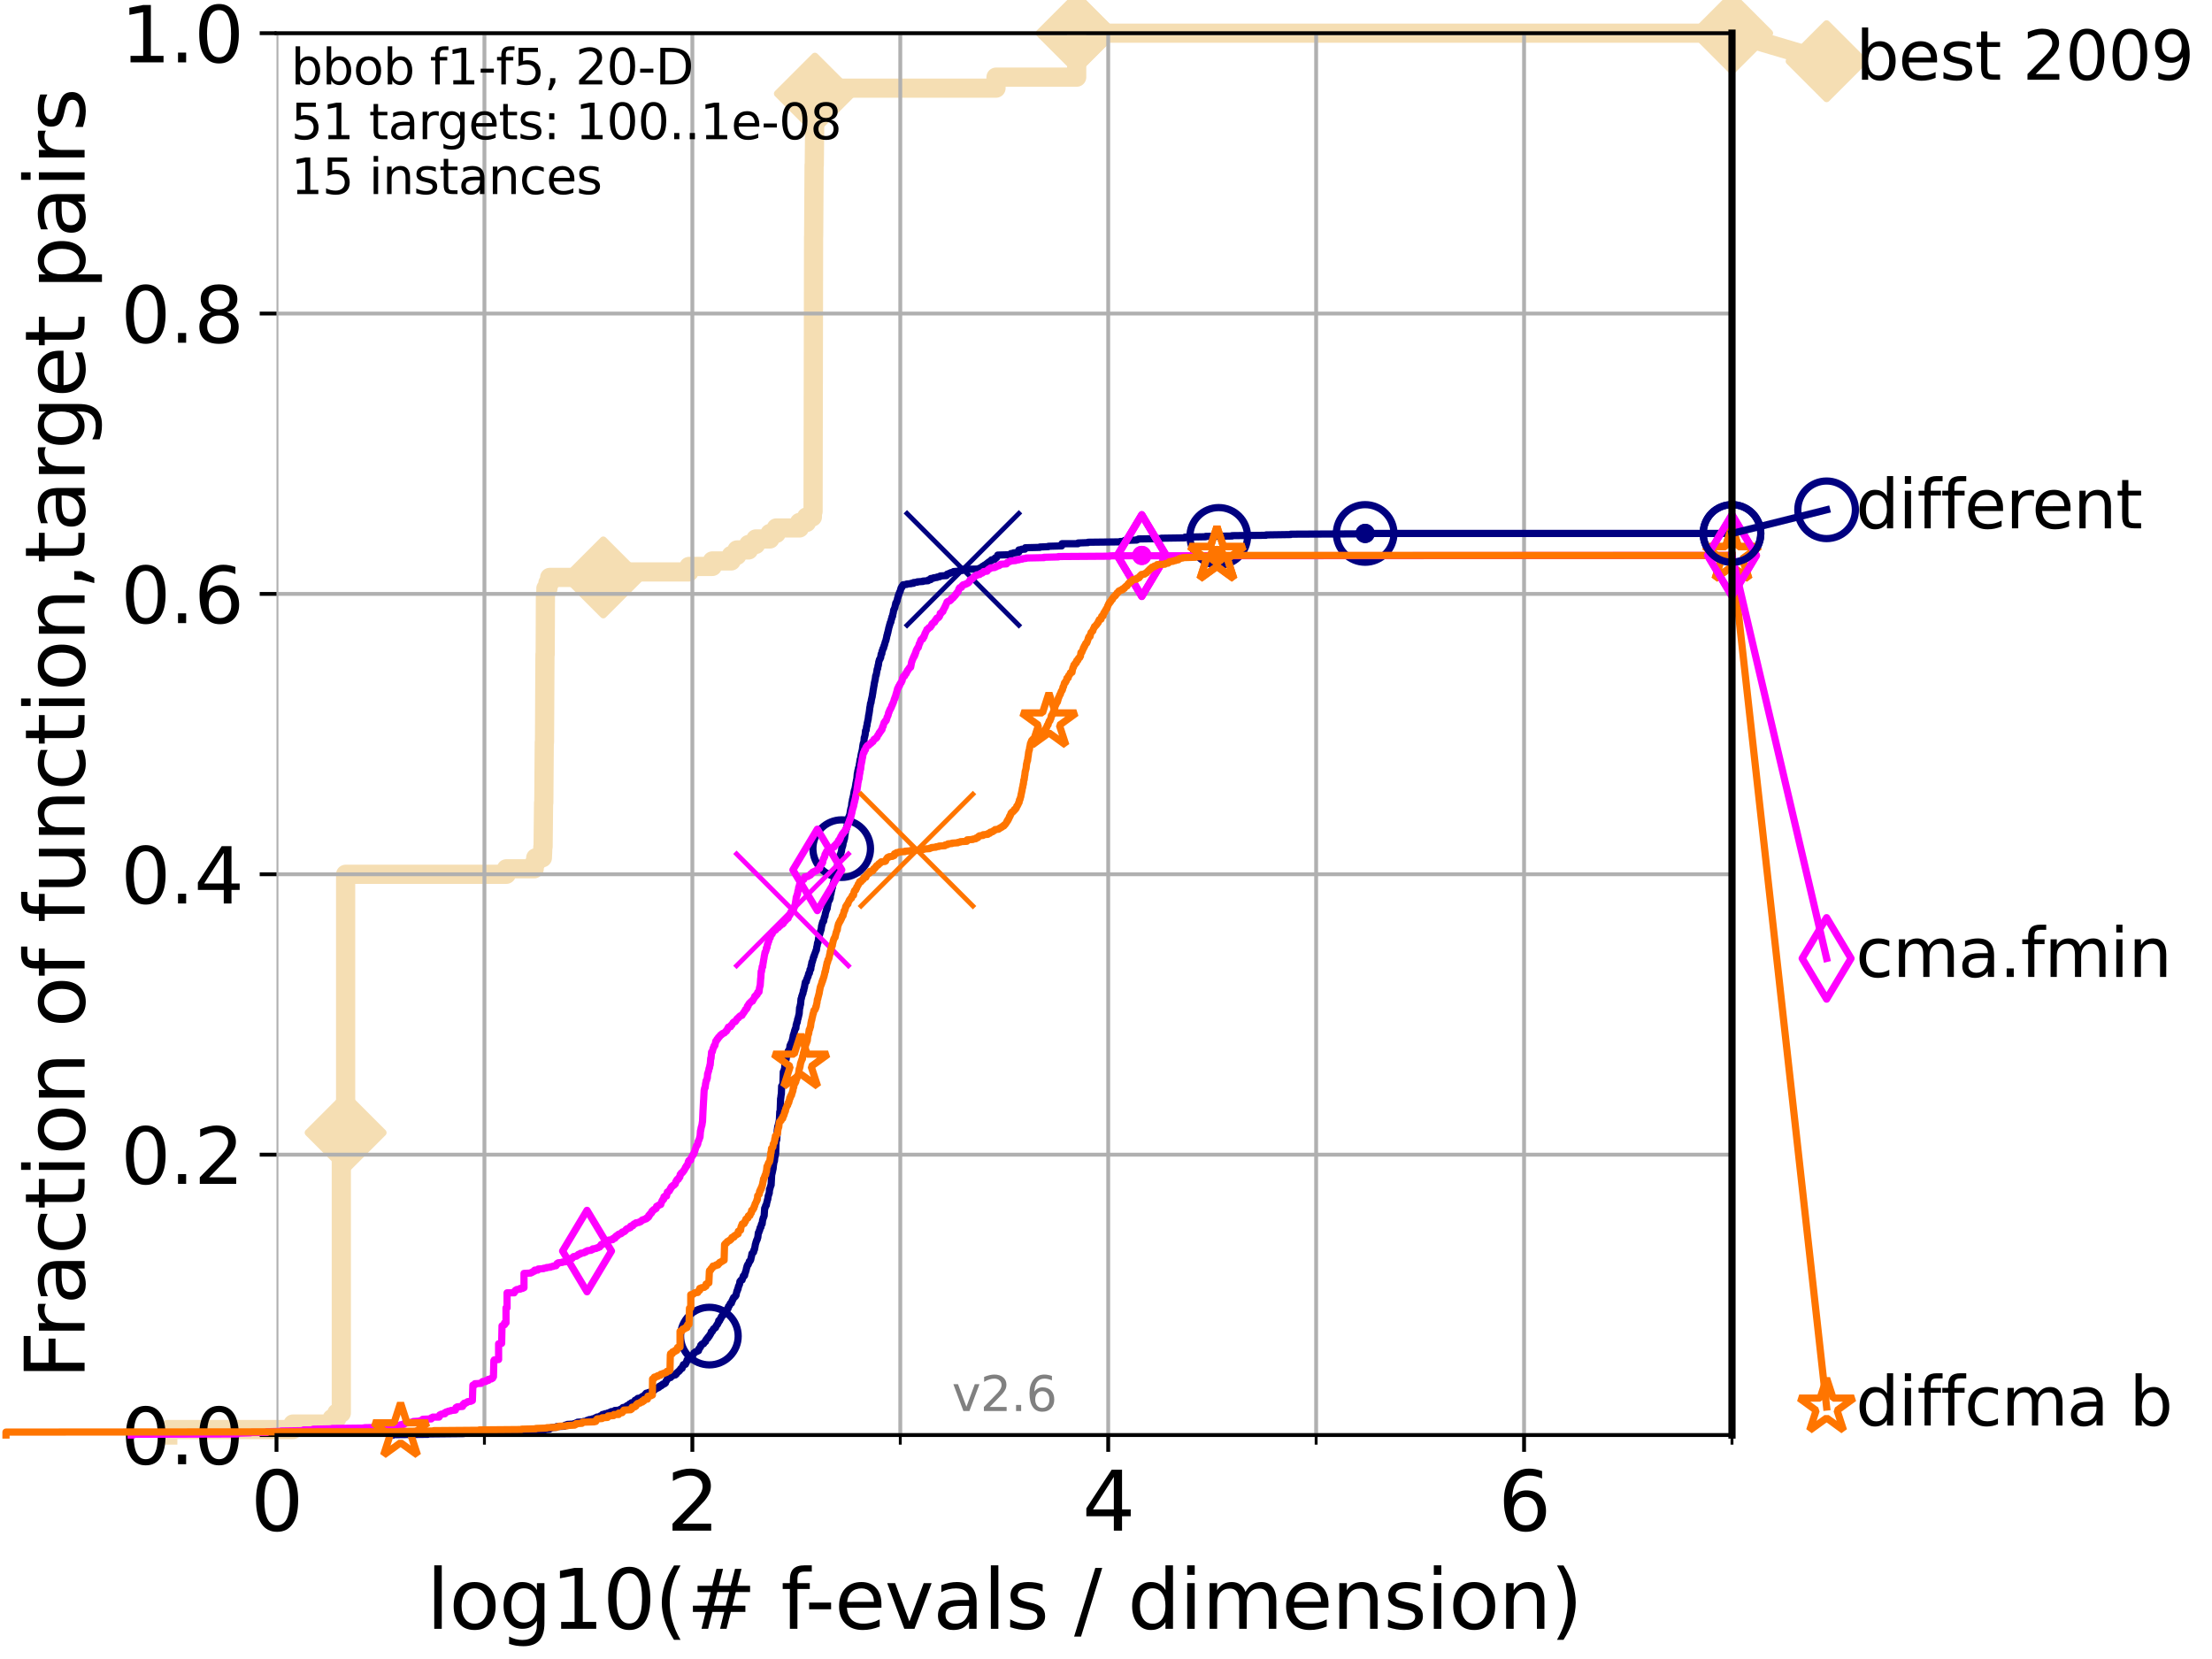 <?xml version="1.0" encoding="utf-8" standalone="no"?>
<!DOCTYPE svg PUBLIC "-//W3C//DTD SVG 1.1//EN"
  "http://www.w3.org/Graphics/SVG/1.1/DTD/svg11.dtd">
<svg height="345.6pt" version="1.1" viewBox="0 0 460.8 345.6" width="460.8pt" xmlns="http://www.w3.org/2000/svg" xmlns:xlink="http://www.w3.org/1999/xlink">
 <defs>
  <style type="text/css">*{stroke-linecap:butt;stroke-linejoin:round;}</style>
 </defs>
 <g id="figure_1">
  <g id="patch_1">
   <path d="M 0 345.6 
L 460.8 345.6 
L 460.8 0 
L 0 0 
z
" style="fill:#ffffff;"/>
  </g>
  <g id="axes_1">
   <g id="patch_2">
    <path d="M 57.6 298.944 
L 360.806 298.944 
L 360.806 6.912 
L 57.6 6.912 
z
" style="fill:#ffffff;"/>
   </g>
   <g id="line2d_1">
    <path d="M 34.951 298.944 
L 34.951 297.799 
L 61.03 297.799 
L 61.03 296.654 
L 69.173 296.654 
L 69.173 295.508 
L 70.163 295.508 
L 70.163 294.363 
L 71.104 294.363 
L 71.104 238.247 
L 71.557 238.247 
L 71.557 235.957 
L 72 235.957 
L 72 182.131 
L 105.485 182.131 
L 105.485 180.986 
L 111.281 180.986 
L 111.281 179.841 
L 111.603 179.841 
L 111.603 178.696 
L 112.989 178.696 
L 113.088 176.405 
L 113.137 176.405 
L 113.235 167.243 
L 113.284 167.243 
L 113.381 154.646 
L 113.43 154.646 
L 113.526 136.322 
L 113.574 136.322 
L 113.622 123.725 
L 113.718 123.725 
L 113.718 122.58 
L 114.142 122.58 
L 114.142 121.434 
L 114.51 121.434 
L 114.51 120.289 
L 125.679 120.289 
L 125.679 119.144 
L 143.531 119.144 
L 143.531 117.999 
L 148.398 117.999 
L 148.398 116.853 
L 152.328 116.853 
L 152.328 115.708 
L 153.519 115.708 
L 153.519 114.563 
L 155.955 114.563 
L 155.955 113.418 
L 157.443 113.418 
L 157.443 112.273 
L 160.391 112.273 
L 160.391 111.127 
L 161.714 111.127 
L 161.714 109.982 
L 166.547 109.982 
L 166.547 108.837 
L 168.021 108.837 
L 168.021 107.692 
L 169.237 107.692 
L 169.237 106.546 
L 169.378 106.546 
L 169.482 49.285 
L 169.499 49.285 
L 169.59 34.397 
L 169.629 34.397 
L 169.738 22.945 
L 169.743 22.945 
L 169.753 18.364 
L 207.487 18.364 
L 207.488 16.074 
L 224.293 16.074 
L 224.294 6.912 
L 360.806 6.912 
L 360.806 6.912 
" style="fill:none;stroke:#f5deb3;stroke-linecap:square;stroke-width:4;"/>
   </g>
   <g id="line2d_2">
    <defs>
     <path d="M -0 7.778 
L 7.778 0 
L 0 -7.778 
L -7.778 -0 
z
" id="m84fb4af077" style="stroke:#f5deb3;stroke-linejoin:miter;stroke-width:1.5;"/>
    </defs>
    <g>
     <use style="fill:#f5deb3;stroke:#f5deb3;stroke-linejoin:miter;stroke-width:1.5;" x="72" xlink:href="#m84fb4af077" y="235.957"/>
     <use style="fill:#f5deb3;stroke:#f5deb3;stroke-linejoin:miter;stroke-width:1.5;" x="125.679" xlink:href="#m84fb4af077" y="120.289"/>
     <use style="fill:#f5deb3;stroke:#f5deb3;stroke-linejoin:miter;stroke-width:1.5;" x="169.753" xlink:href="#m84fb4af077" y="19.509"/>
     <use style="fill:#f5deb3;stroke:#f5deb3;stroke-linejoin:miter;stroke-width:1.5;" x="224.294" xlink:href="#m84fb4af077" y="6.912"/>
     <use style="fill:#f5deb3;stroke:#f5deb3;stroke-linejoin:miter;stroke-width:1.5;" x="224.294" xlink:href="#m84fb4af077" y="6.912"/>
     <use style="fill:#f5deb3;stroke:#f5deb3;stroke-linejoin:miter;stroke-width:1.5;" x="360.806" xlink:href="#m84fb4af077" y="6.912"/>
    </g>
   </g>
   <g id="line2d_3">
    <path style="fill:none;stroke:#f5deb3;stroke-linecap:square;stroke-width:4;"/>
    <g/>
   </g>
   <g id="line2d_4">
    <path d="M 360.806 6.912 
L 380.515 12.753 
" style="fill:none;stroke:#f5deb3;stroke-linecap:square;stroke-width:4;"/>
    <g>
     <use style="fill:#f5deb3;stroke:#f5deb3;stroke-linejoin:miter;stroke-width:1.5;" x="360.806" xlink:href="#m84fb4af077" y="6.912"/>
     <use style="fill:#f5deb3;stroke:#f5deb3;stroke-linejoin:miter;stroke-width:1.5;" x="380.515" xlink:href="#m84fb4af077" y="12.753"/>
    </g>
   </g>
   <g id="matplotlib.axis_1">
    <g id="xtick_1">
     <g id="line2d_5">
      <path clip-path="url(#p16e6ec5186)" d="M 57.6 298.944 
L 57.6 6.912 
" style="fill:none;stroke:#b0b0b0;stroke-linecap:square;stroke-width:0.8;"/>
     </g>
     <g id="line2d_6">
      <defs>
       <path d="M 0 0 
L 0 3.5 
" id="m0dd5494b3a" style="stroke:#000000;stroke-width:0.8;"/>
      </defs>
      <g>
       <use style="stroke:#000000;stroke-width:0.8;" x="57.6" xlink:href="#m0dd5494b3a" y="298.944"/>
      </g>
     </g>
     <g id="text_1">
      <!-- 0 -->
      <g transform="translate(52.192 318.861)scale(0.17 -0.17)">
       <defs>
        <path d="M 2034 4250 
Q 1547 4250 1301 3770 
Q 1056 3291 1056 2328 
Q 1056 1369 1301 889 
Q 1547 409 2034 409 
Q 2525 409 2770 889 
Q 3016 1369 3016 2328 
Q 3016 3291 2770 3770 
Q 2525 4250 2034 4250 
z
M 2034 4750 
Q 2819 4750 3233 4129 
Q 3647 3509 3647 2328 
Q 3647 1150 3233 529 
Q 2819 -91 2034 -91 
Q 1250 -91 836 529 
Q 422 1150 422 2328 
Q 422 3509 836 4129 
Q 1250 4750 2034 4750 
z
" id="DejaVuSans-30" transform="scale(0.016)"/>
       </defs>
       <use xlink:href="#DejaVuSans-30"/>
      </g>
     </g>
    </g>
    <g id="xtick_2">
     <g id="line2d_7">
      <path clip-path="url(#p16e6ec5186)" d="M 144.23 298.944 
L 144.23 6.912 
" style="fill:none;stroke:#b0b0b0;stroke-linecap:square;stroke-width:0.8;"/>
     </g>
     <g id="line2d_8">
      <g>
       <use style="stroke:#000000;stroke-width:0.8;" x="144.23" xlink:href="#m0dd5494b3a" y="298.944"/>
      </g>
     </g>
     <g id="text_2">
      <!-- 2 -->
      <g transform="translate(138.822 318.861)scale(0.17 -0.17)">
       <defs>
        <path d="M 1228 531 
L 3431 531 
L 3431 0 
L 469 0 
L 469 531 
Q 828 903 1448 1529 
Q 2069 2156 2228 2338 
Q 2531 2678 2651 2914 
Q 2772 3150 2772 3378 
Q 2772 3750 2511 3984 
Q 2250 4219 1831 4219 
Q 1534 4219 1204 4116 
Q 875 4013 500 3803 
L 500 4441 
Q 881 4594 1212 4672 
Q 1544 4750 1819 4750 
Q 2544 4750 2975 4387 
Q 3406 4025 3406 3419 
Q 3406 3131 3298 2873 
Q 3191 2616 2906 2266 
Q 2828 2175 2409 1742 
Q 1991 1309 1228 531 
z
" id="DejaVuSans-32" transform="scale(0.016)"/>
       </defs>
       <use xlink:href="#DejaVuSans-32"/>
      </g>
     </g>
    </g>
    <g id="xtick_3">
     <g id="line2d_9">
      <path clip-path="url(#p16e6ec5186)" d="M 230.861 298.944 
L 230.861 6.912 
" style="fill:none;stroke:#b0b0b0;stroke-linecap:square;stroke-width:0.8;"/>
     </g>
     <g id="line2d_10">
      <g>
       <use style="stroke:#000000;stroke-width:0.8;" x="230.861" xlink:href="#m0dd5494b3a" y="298.944"/>
      </g>
     </g>
     <g id="text_3">
      <!-- 4 -->
      <g transform="translate(225.453 318.861)scale(0.17 -0.17)">
       <defs>
        <path d="M 2419 4116 
L 825 1625 
L 2419 1625 
L 2419 4116 
z
M 2253 4666 
L 3047 4666 
L 3047 1625 
L 3713 1625 
L 3713 1100 
L 3047 1100 
L 3047 0 
L 2419 0 
L 2419 1100 
L 313 1100 
L 313 1709 
L 2253 4666 
z
" id="DejaVuSans-34" transform="scale(0.016)"/>
       </defs>
       <use xlink:href="#DejaVuSans-34"/>
      </g>
     </g>
    </g>
    <g id="xtick_4">
     <g id="line2d_11">
      <path clip-path="url(#p16e6ec5186)" d="M 317.491 298.944 
L 317.491 6.912 
" style="fill:none;stroke:#b0b0b0;stroke-linecap:square;stroke-width:0.8;"/>
     </g>
     <g id="line2d_12">
      <g>
       <use style="stroke:#000000;stroke-width:0.8;" x="317.491" xlink:href="#m0dd5494b3a" y="298.944"/>
      </g>
     </g>
     <g id="text_4">
      <!-- 6 -->
      <g transform="translate(312.083 318.861)scale(0.17 -0.17)">
       <defs>
        <path d="M 2113 2584 
Q 1688 2584 1439 2293 
Q 1191 2003 1191 1497 
Q 1191 994 1439 701 
Q 1688 409 2113 409 
Q 2538 409 2786 701 
Q 3034 994 3034 1497 
Q 3034 2003 2786 2293 
Q 2538 2584 2113 2584 
z
M 3366 4563 
L 3366 3988 
Q 3128 4100 2886 4159 
Q 2644 4219 2406 4219 
Q 1781 4219 1451 3797 
Q 1122 3375 1075 2522 
Q 1259 2794 1537 2939 
Q 1816 3084 2150 3084 
Q 2853 3084 3261 2657 
Q 3669 2231 3669 1497 
Q 3669 778 3244 343 
Q 2819 -91 2113 -91 
Q 1303 -91 875 529 
Q 447 1150 447 2328 
Q 447 3434 972 4092 
Q 1497 4750 2381 4750 
Q 2619 4750 2861 4703 
Q 3103 4656 3366 4563 
z
" id="DejaVuSans-36" transform="scale(0.016)"/>
       </defs>
       <use xlink:href="#DejaVuSans-36"/>
      </g>
     </g>
    </g>
    <g id="xtick_5">
     <g id="line2d_13">
      <path clip-path="url(#p16e6ec5186)" d="M 100.915 298.944 
L 100.915 6.912 
" style="fill:none;stroke:#b0b0b0;stroke-linecap:square;stroke-width:0.8;"/>
     </g>
     <g id="line2d_14">
      <defs>
       <path d="M 0 0 
L 0 2 
" id="md747f2f2ab" style="stroke:#000000;stroke-width:0.6;"/>
      </defs>
      <g>
       <use style="stroke:#000000;stroke-width:0.6;" x="100.915" xlink:href="#md747f2f2ab" y="298.944"/>
      </g>
     </g>
    </g>
    <g id="xtick_6">
     <g id="line2d_15">
      <path clip-path="url(#p16e6ec5186)" d="M 187.546 298.944 
L 187.546 6.912 
" style="fill:none;stroke:#b0b0b0;stroke-linecap:square;stroke-width:0.8;"/>
     </g>
     <g id="line2d_16">
      <g>
       <use style="stroke:#000000;stroke-width:0.6;" x="187.546" xlink:href="#md747f2f2ab" y="298.944"/>
      </g>
     </g>
    </g>
    <g id="xtick_7">
     <g id="line2d_17">
      <path clip-path="url(#p16e6ec5186)" d="M 274.176 298.944 
L 274.176 6.912 
" style="fill:none;stroke:#b0b0b0;stroke-linecap:square;stroke-width:0.8;"/>
     </g>
     <g id="line2d_18">
      <g>
       <use style="stroke:#000000;stroke-width:0.6;" x="274.176" xlink:href="#md747f2f2ab" y="298.944"/>
      </g>
     </g>
    </g>
    <g id="xtick_8">
     <g id="line2d_19">
      <path clip-path="url(#p16e6ec5186)" d="M 360.806 298.944 
L 360.806 6.912 
" style="fill:none;stroke:#b0b0b0;stroke-linecap:square;stroke-width:0.8;"/>
     </g>
     <g id="line2d_20">
      <g>
       <use style="stroke:#000000;stroke-width:0.6;" x="360.806" xlink:href="#md747f2f2ab" y="298.944"/>
      </g>
     </g>
    </g>
    <g id="text_5">
     <!-- log10(# f-evals / dimension) -->
     <g transform="translate(88.823 339.314)scale(0.17 -0.17)">
      <defs>
       <path d="M 603 4863 
L 1178 4863 
L 1178 0 
L 603 0 
L 603 4863 
z
" id="DejaVuSans-6c" transform="scale(0.016)"/>
       <path d="M 1959 3097 
Q 1497 3097 1228 2736 
Q 959 2375 959 1747 
Q 959 1119 1226 758 
Q 1494 397 1959 397 
Q 2419 397 2687 759 
Q 2956 1122 2956 1747 
Q 2956 2369 2687 2733 
Q 2419 3097 1959 3097 
z
M 1959 3584 
Q 2709 3584 3137 3096 
Q 3566 2609 3566 1747 
Q 3566 888 3137 398 
Q 2709 -91 1959 -91 
Q 1206 -91 779 398 
Q 353 888 353 1747 
Q 353 2609 779 3096 
Q 1206 3584 1959 3584 
z
" id="DejaVuSans-6f" transform="scale(0.016)"/>
       <path d="M 2906 1791 
Q 2906 2416 2648 2759 
Q 2391 3103 1925 3103 
Q 1463 3103 1205 2759 
Q 947 2416 947 1791 
Q 947 1169 1205 825 
Q 1463 481 1925 481 
Q 2391 481 2648 825 
Q 2906 1169 2906 1791 
z
M 3481 434 
Q 3481 -459 3084 -895 
Q 2688 -1331 1869 -1331 
Q 1566 -1331 1297 -1286 
Q 1028 -1241 775 -1147 
L 775 -588 
Q 1028 -725 1275 -790 
Q 1522 -856 1778 -856 
Q 2344 -856 2625 -561 
Q 2906 -266 2906 331 
L 2906 616 
Q 2728 306 2450 153 
Q 2172 0 1784 0 
Q 1141 0 747 490 
Q 353 981 353 1791 
Q 353 2603 747 3093 
Q 1141 3584 1784 3584 
Q 2172 3584 2450 3431 
Q 2728 3278 2906 2969 
L 2906 3500 
L 3481 3500 
L 3481 434 
z
" id="DejaVuSans-67" transform="scale(0.016)"/>
       <path d="M 794 531 
L 1825 531 
L 1825 4091 
L 703 3866 
L 703 4441 
L 1819 4666 
L 2450 4666 
L 2450 531 
L 3481 531 
L 3481 0 
L 794 0 
L 794 531 
z
" id="DejaVuSans-31" transform="scale(0.016)"/>
       <path d="M 1984 4856 
Q 1566 4138 1362 3434 
Q 1159 2731 1159 2009 
Q 1159 1288 1364 580 
Q 1569 -128 1984 -844 
L 1484 -844 
Q 1016 -109 783 600 
Q 550 1309 550 2009 
Q 550 2706 781 3412 
Q 1013 4119 1484 4856 
L 1984 4856 
z
" id="DejaVuSans-28" transform="scale(0.016)"/>
       <path d="M 3272 2816 
L 2363 2816 
L 2100 1772 
L 3016 1772 
L 3272 2816 
z
M 2803 4594 
L 2478 3297 
L 3391 3297 
L 3719 4594 
L 4219 4594 
L 3897 3297 
L 4872 3297 
L 4872 2816 
L 3775 2816 
L 3519 1772 
L 4513 1772 
L 4513 1294 
L 3397 1294 
L 3072 0 
L 2572 0 
L 2894 1294 
L 1978 1294 
L 1656 0 
L 1153 0 
L 1478 1294 
L 494 1294 
L 494 1772 
L 1594 1772 
L 1856 2816 
L 850 2816 
L 850 3297 
L 1978 3297 
L 2297 4594 
L 2803 4594 
z
" id="DejaVuSans-23" transform="scale(0.016)"/>
       <path id="DejaVuSans-20" transform="scale(0.016)"/>
       <path d="M 2375 4863 
L 2375 4384 
L 1825 4384 
Q 1516 4384 1395 4259 
Q 1275 4134 1275 3809 
L 1275 3500 
L 2222 3500 
L 2222 3053 
L 1275 3053 
L 1275 0 
L 697 0 
L 697 3053 
L 147 3053 
L 147 3500 
L 697 3500 
L 697 3744 
Q 697 4328 969 4595 
Q 1241 4863 1831 4863 
L 2375 4863 
z
" id="DejaVuSans-66" transform="scale(0.016)"/>
       <path d="M 313 2009 
L 1997 2009 
L 1997 1497 
L 313 1497 
L 313 2009 
z
" id="DejaVuSans-2d" transform="scale(0.016)"/>
       <path d="M 3597 1894 
L 3597 1613 
L 953 1613 
Q 991 1019 1311 708 
Q 1631 397 2203 397 
Q 2534 397 2845 478 
Q 3156 559 3463 722 
L 3463 178 
Q 3153 47 2828 -22 
Q 2503 -91 2169 -91 
Q 1331 -91 842 396 
Q 353 884 353 1716 
Q 353 2575 817 3079 
Q 1281 3584 2069 3584 
Q 2775 3584 3186 3129 
Q 3597 2675 3597 1894 
z
M 3022 2063 
Q 3016 2534 2758 2815 
Q 2500 3097 2075 3097 
Q 1594 3097 1305 2825 
Q 1016 2553 972 2059 
L 3022 2063 
z
" id="DejaVuSans-65" transform="scale(0.016)"/>
       <path d="M 191 3500 
L 800 3500 
L 1894 563 
L 2988 3500 
L 3597 3500 
L 2284 0 
L 1503 0 
L 191 3500 
z
" id="DejaVuSans-76" transform="scale(0.016)"/>
       <path d="M 2194 1759 
Q 1497 1759 1228 1600 
Q 959 1441 959 1056 
Q 959 750 1161 570 
Q 1363 391 1709 391 
Q 2188 391 2477 730 
Q 2766 1069 2766 1631 
L 2766 1759 
L 2194 1759 
z
M 3341 1997 
L 3341 0 
L 2766 0 
L 2766 531 
Q 2569 213 2275 61 
Q 1981 -91 1556 -91 
Q 1019 -91 701 211 
Q 384 513 384 1019 
Q 384 1609 779 1909 
Q 1175 2209 1959 2209 
L 2766 2209 
L 2766 2266 
Q 2766 2663 2505 2880 
Q 2244 3097 1772 3097 
Q 1472 3097 1187 3025 
Q 903 2953 641 2809 
L 641 3341 
Q 956 3463 1253 3523 
Q 1550 3584 1831 3584 
Q 2591 3584 2966 3190 
Q 3341 2797 3341 1997 
z
" id="DejaVuSans-61" transform="scale(0.016)"/>
       <path d="M 2834 3397 
L 2834 2853 
Q 2591 2978 2328 3040 
Q 2066 3103 1784 3103 
Q 1356 3103 1142 2972 
Q 928 2841 928 2578 
Q 928 2378 1081 2264 
Q 1234 2150 1697 2047 
L 1894 2003 
Q 2506 1872 2764 1633 
Q 3022 1394 3022 966 
Q 3022 478 2636 193 
Q 2250 -91 1575 -91 
Q 1294 -91 989 -36 
Q 684 19 347 128 
L 347 722 
Q 666 556 975 473 
Q 1284 391 1588 391 
Q 1994 391 2212 530 
Q 2431 669 2431 922 
Q 2431 1156 2273 1281 
Q 2116 1406 1581 1522 
L 1381 1569 
Q 847 1681 609 1914 
Q 372 2147 372 2553 
Q 372 3047 722 3315 
Q 1072 3584 1716 3584 
Q 2034 3584 2315 3537 
Q 2597 3491 2834 3397 
z
" id="DejaVuSans-73" transform="scale(0.016)"/>
       <path d="M 1625 4666 
L 2156 4666 
L 531 -594 
L 0 -594 
L 1625 4666 
z
" id="DejaVuSans-2f" transform="scale(0.016)"/>
       <path d="M 2906 2969 
L 2906 4863 
L 3481 4863 
L 3481 0 
L 2906 0 
L 2906 525 
Q 2725 213 2448 61 
Q 2172 -91 1784 -91 
Q 1150 -91 751 415 
Q 353 922 353 1747 
Q 353 2572 751 3078 
Q 1150 3584 1784 3584 
Q 2172 3584 2448 3432 
Q 2725 3281 2906 2969 
z
M 947 1747 
Q 947 1113 1208 752 
Q 1469 391 1925 391 
Q 2381 391 2643 752 
Q 2906 1113 2906 1747 
Q 2906 2381 2643 2742 
Q 2381 3103 1925 3103 
Q 1469 3103 1208 2742 
Q 947 2381 947 1747 
z
" id="DejaVuSans-64" transform="scale(0.016)"/>
       <path d="M 603 3500 
L 1178 3500 
L 1178 0 
L 603 0 
L 603 3500 
z
M 603 4863 
L 1178 4863 
L 1178 4134 
L 603 4134 
L 603 4863 
z
" id="DejaVuSans-69" transform="scale(0.016)"/>
       <path d="M 3328 2828 
Q 3544 3216 3844 3400 
Q 4144 3584 4550 3584 
Q 5097 3584 5394 3201 
Q 5691 2819 5691 2113 
L 5691 0 
L 5113 0 
L 5113 2094 
Q 5113 2597 4934 2840 
Q 4756 3084 4391 3084 
Q 3944 3084 3684 2787 
Q 3425 2491 3425 1978 
L 3425 0 
L 2847 0 
L 2847 2094 
Q 2847 2600 2669 2842 
Q 2491 3084 2119 3084 
Q 1678 3084 1418 2786 
Q 1159 2488 1159 1978 
L 1159 0 
L 581 0 
L 581 3500 
L 1159 3500 
L 1159 2956 
Q 1356 3278 1631 3431 
Q 1906 3584 2284 3584 
Q 2666 3584 2933 3390 
Q 3200 3197 3328 2828 
z
" id="DejaVuSans-6d" transform="scale(0.016)"/>
       <path d="M 3513 2113 
L 3513 0 
L 2938 0 
L 2938 2094 
Q 2938 2591 2744 2837 
Q 2550 3084 2163 3084 
Q 1697 3084 1428 2787 
Q 1159 2491 1159 1978 
L 1159 0 
L 581 0 
L 581 3500 
L 1159 3500 
L 1159 2956 
Q 1366 3272 1645 3428 
Q 1925 3584 2291 3584 
Q 2894 3584 3203 3211 
Q 3513 2838 3513 2113 
z
" id="DejaVuSans-6e" transform="scale(0.016)"/>
       <path d="M 513 4856 
L 1013 4856 
Q 1481 4119 1714 3412 
Q 1947 2706 1947 2009 
Q 1947 1309 1714 600 
Q 1481 -109 1013 -844 
L 513 -844 
Q 928 -128 1133 580 
Q 1338 1288 1338 2009 
Q 1338 2731 1133 3434 
Q 928 4138 513 4856 
z
" id="DejaVuSans-29" transform="scale(0.016)"/>
      </defs>
      <use xlink:href="#DejaVuSans-6c"/>
      <use x="27.783" xlink:href="#DejaVuSans-6f"/>
      <use x="88.965" xlink:href="#DejaVuSans-67"/>
      <use x="152.441" xlink:href="#DejaVuSans-31"/>
      <use x="216.064" xlink:href="#DejaVuSans-30"/>
      <use x="279.688" xlink:href="#DejaVuSans-28"/>
      <use x="318.701" xlink:href="#DejaVuSans-23"/>
      <use x="402.49" xlink:href="#DejaVuSans-20"/>
      <use x="434.277" xlink:href="#DejaVuSans-66"/>
      <use x="463.982" xlink:href="#DejaVuSans-2d"/>
      <use x="500.066" xlink:href="#DejaVuSans-65"/>
      <use x="561.59" xlink:href="#DejaVuSans-76"/>
      <use x="620.77" xlink:href="#DejaVuSans-61"/>
      <use x="682.049" xlink:href="#DejaVuSans-6c"/>
      <use x="709.832" xlink:href="#DejaVuSans-73"/>
      <use x="761.932" xlink:href="#DejaVuSans-20"/>
      <use x="793.719" xlink:href="#DejaVuSans-2f"/>
      <use x="827.41" xlink:href="#DejaVuSans-20"/>
      <use x="859.197" xlink:href="#DejaVuSans-64"/>
      <use x="922.674" xlink:href="#DejaVuSans-69"/>
      <use x="950.457" xlink:href="#DejaVuSans-6d"/>
      <use x="1047.869" xlink:href="#DejaVuSans-65"/>
      <use x="1109.393" xlink:href="#DejaVuSans-6e"/>
      <use x="1172.771" xlink:href="#DejaVuSans-73"/>
      <use x="1224.871" xlink:href="#DejaVuSans-69"/>
      <use x="1252.654" xlink:href="#DejaVuSans-6f"/>
      <use x="1313.836" xlink:href="#DejaVuSans-6e"/>
      <use x="1377.215" xlink:href="#DejaVuSans-29"/>
     </g>
    </g>
   </g>
   <g id="matplotlib.axis_2">
    <g id="ytick_1">
     <g id="line2d_21">
      <path clip-path="url(#p16e6ec5186)" d="M 57.6 298.944 
L 360.806 298.944 
" style="fill:none;stroke:#b0b0b0;stroke-linecap:square;stroke-width:0.8;"/>
     </g>
     <g id="line2d_22">
      <defs>
       <path d="M 0 0 
L -3.5 0 
" id="m1f9cccf55d" style="stroke:#000000;stroke-width:0.8;"/>
      </defs>
      <g>
       <use style="stroke:#000000;stroke-width:0.8;" x="57.6" xlink:href="#m1f9cccf55d" y="298.944"/>
      </g>
     </g>
     <g id="text_6">
      <!-- 0.0 -->
      <g transform="translate(25.155 305.023)scale(0.16 -0.16)">
       <defs>
        <path d="M 684 794 
L 1344 794 
L 1344 0 
L 684 0 
L 684 794 
z
" id="DejaVuSans-2e" transform="scale(0.016)"/>
       </defs>
       <use xlink:href="#DejaVuSans-30"/>
       <use x="63.623" xlink:href="#DejaVuSans-2e"/>
       <use x="95.41" xlink:href="#DejaVuSans-30"/>
      </g>
     </g>
    </g>
    <g id="ytick_2">
     <g id="line2d_23">
      <path clip-path="url(#p16e6ec5186)" d="M 57.6 240.538 
L 360.806 240.538 
" style="fill:none;stroke:#b0b0b0;stroke-linecap:square;stroke-width:0.8;"/>
     </g>
     <g id="line2d_24">
      <g>
       <use style="stroke:#000000;stroke-width:0.8;" x="57.6" xlink:href="#m1f9cccf55d" y="240.538"/>
      </g>
     </g>
     <g id="text_7">
      <!-- 0.2 -->
      <g transform="translate(25.155 246.616)scale(0.16 -0.16)">
       <use xlink:href="#DejaVuSans-30"/>
       <use x="63.623" xlink:href="#DejaVuSans-2e"/>
       <use x="95.41" xlink:href="#DejaVuSans-32"/>
      </g>
     </g>
    </g>
    <g id="ytick_3">
     <g id="line2d_25">
      <path clip-path="url(#p16e6ec5186)" d="M 57.6 182.131 
L 360.806 182.131 
" style="fill:none;stroke:#b0b0b0;stroke-linecap:square;stroke-width:0.8;"/>
     </g>
     <g id="line2d_26">
      <g>
       <use style="stroke:#000000;stroke-width:0.8;" x="57.6" xlink:href="#m1f9cccf55d" y="182.131"/>
      </g>
     </g>
     <g id="text_8">
      <!-- 0.4 -->
      <g transform="translate(25.155 188.21)scale(0.16 -0.16)">
       <use xlink:href="#DejaVuSans-30"/>
       <use x="63.623" xlink:href="#DejaVuSans-2e"/>
       <use x="95.41" xlink:href="#DejaVuSans-34"/>
      </g>
     </g>
    </g>
    <g id="ytick_4">
     <g id="line2d_27">
      <path clip-path="url(#p16e6ec5186)" d="M 57.6 123.725 
L 360.806 123.725 
" style="fill:none;stroke:#b0b0b0;stroke-linecap:square;stroke-width:0.8;"/>
     </g>
     <g id="line2d_28">
      <g>
       <use style="stroke:#000000;stroke-width:0.8;" x="57.6" xlink:href="#m1f9cccf55d" y="123.725"/>
      </g>
     </g>
     <g id="text_9">
      <!-- 0.6 -->
      <g transform="translate(25.155 129.804)scale(0.16 -0.16)">
       <use xlink:href="#DejaVuSans-30"/>
       <use x="63.623" xlink:href="#DejaVuSans-2e"/>
       <use x="95.41" xlink:href="#DejaVuSans-36"/>
      </g>
     </g>
    </g>
    <g id="ytick_5">
     <g id="line2d_29">
      <path clip-path="url(#p16e6ec5186)" d="M 57.6 65.318 
L 360.806 65.318 
" style="fill:none;stroke:#b0b0b0;stroke-linecap:square;stroke-width:0.8;"/>
     </g>
     <g id="line2d_30">
      <g>
       <use style="stroke:#000000;stroke-width:0.8;" x="57.6" xlink:href="#m1f9cccf55d" y="65.318"/>
      </g>
     </g>
     <g id="text_10">
      <!-- 0.8 -->
      <g transform="translate(25.155 71.397)scale(0.16 -0.16)">
       <defs>
        <path d="M 2034 2216 
Q 1584 2216 1326 1975 
Q 1069 1734 1069 1313 
Q 1069 891 1326 650 
Q 1584 409 2034 409 
Q 2484 409 2743 651 
Q 3003 894 3003 1313 
Q 3003 1734 2745 1975 
Q 2488 2216 2034 2216 
z
M 1403 2484 
Q 997 2584 770 2862 
Q 544 3141 544 3541 
Q 544 4100 942 4425 
Q 1341 4750 2034 4750 
Q 2731 4750 3128 4425 
Q 3525 4100 3525 3541 
Q 3525 3141 3298 2862 
Q 3072 2584 2669 2484 
Q 3125 2378 3379 2068 
Q 3634 1759 3634 1313 
Q 3634 634 3220 271 
Q 2806 -91 2034 -91 
Q 1263 -91 848 271 
Q 434 634 434 1313 
Q 434 1759 690 2068 
Q 947 2378 1403 2484 
z
M 1172 3481 
Q 1172 3119 1398 2916 
Q 1625 2713 2034 2713 
Q 2441 2713 2670 2916 
Q 2900 3119 2900 3481 
Q 2900 3844 2670 4047 
Q 2441 4250 2034 4250 
Q 1625 4250 1398 4047 
Q 1172 3844 1172 3481 
z
" id="DejaVuSans-38" transform="scale(0.016)"/>
       </defs>
       <use xlink:href="#DejaVuSans-30"/>
       <use x="63.623" xlink:href="#DejaVuSans-2e"/>
       <use x="95.41" xlink:href="#DejaVuSans-38"/>
      </g>
     </g>
    </g>
    <g id="ytick_6">
     <g id="line2d_31">
      <path clip-path="url(#p16e6ec5186)" d="M 57.6 6.912 
L 360.806 6.912 
" style="fill:none;stroke:#b0b0b0;stroke-linecap:square;stroke-width:0.8;"/>
     </g>
     <g id="line2d_32">
      <g>
       <use style="stroke:#000000;stroke-width:0.8;" x="57.6" xlink:href="#m1f9cccf55d" y="6.912"/>
      </g>
     </g>
     <g id="text_11">
      <!-- 1.0 -->
      <g transform="translate(25.155 12.991)scale(0.16 -0.16)">
       <use xlink:href="#DejaVuSans-31"/>
       <use x="63.623" xlink:href="#DejaVuSans-2e"/>
       <use x="95.41" xlink:href="#DejaVuSans-30"/>
      </g>
     </g>
    </g>
    <g id="text_12">
     <!-- Fraction of function,target pairs -->
     <g transform="translate(17.62 287.313)rotate(-90)scale(0.17 -0.17)">
      <defs>
       <path d="M 628 4666 
L 3309 4666 
L 3309 4134 
L 1259 4134 
L 1259 2759 
L 3109 2759 
L 3109 2228 
L 1259 2228 
L 1259 0 
L 628 0 
L 628 4666 
z
" id="DejaVuSans-46" transform="scale(0.016)"/>
       <path d="M 2631 2963 
Q 2534 3019 2420 3045 
Q 2306 3072 2169 3072 
Q 1681 3072 1420 2755 
Q 1159 2438 1159 1844 
L 1159 0 
L 581 0 
L 581 3500 
L 1159 3500 
L 1159 2956 
Q 1341 3275 1631 3429 
Q 1922 3584 2338 3584 
Q 2397 3584 2469 3576 
Q 2541 3569 2628 3553 
L 2631 2963 
z
" id="DejaVuSans-72" transform="scale(0.016)"/>
       <path d="M 3122 3366 
L 3122 2828 
Q 2878 2963 2633 3030 
Q 2388 3097 2138 3097 
Q 1578 3097 1268 2742 
Q 959 2388 959 1747 
Q 959 1106 1268 751 
Q 1578 397 2138 397 
Q 2388 397 2633 464 
Q 2878 531 3122 666 
L 3122 134 
Q 2881 22 2623 -34 
Q 2366 -91 2075 -91 
Q 1284 -91 818 406 
Q 353 903 353 1747 
Q 353 2603 823 3093 
Q 1294 3584 2113 3584 
Q 2378 3584 2631 3529 
Q 2884 3475 3122 3366 
z
" id="DejaVuSans-63" transform="scale(0.016)"/>
       <path d="M 1172 4494 
L 1172 3500 
L 2356 3500 
L 2356 3053 
L 1172 3053 
L 1172 1153 
Q 1172 725 1289 603 
Q 1406 481 1766 481 
L 2356 481 
L 2356 0 
L 1766 0 
Q 1100 0 847 248 
Q 594 497 594 1153 
L 594 3053 
L 172 3053 
L 172 3500 
L 594 3500 
L 594 4494 
L 1172 4494 
z
" id="DejaVuSans-74" transform="scale(0.016)"/>
       <path d="M 544 1381 
L 544 3500 
L 1119 3500 
L 1119 1403 
Q 1119 906 1312 657 
Q 1506 409 1894 409 
Q 2359 409 2629 706 
Q 2900 1003 2900 1516 
L 2900 3500 
L 3475 3500 
L 3475 0 
L 2900 0 
L 2900 538 
Q 2691 219 2414 64 
Q 2138 -91 1772 -91 
Q 1169 -91 856 284 
Q 544 659 544 1381 
z
M 1991 3584 
L 1991 3584 
z
" id="DejaVuSans-75" transform="scale(0.016)"/>
       <path d="M 750 794 
L 1409 794 
L 1409 256 
L 897 -744 
L 494 -744 
L 750 256 
L 750 794 
z
" id="DejaVuSans-2c" transform="scale(0.016)"/>
       <path d="M 1159 525 
L 1159 -1331 
L 581 -1331 
L 581 3500 
L 1159 3500 
L 1159 2969 
Q 1341 3281 1617 3432 
Q 1894 3584 2278 3584 
Q 2916 3584 3314 3078 
Q 3713 2572 3713 1747 
Q 3713 922 3314 415 
Q 2916 -91 2278 -91 
Q 1894 -91 1617 61 
Q 1341 213 1159 525 
z
M 3116 1747 
Q 3116 2381 2855 2742 
Q 2594 3103 2138 3103 
Q 1681 3103 1420 2742 
Q 1159 2381 1159 1747 
Q 1159 1113 1420 752 
Q 1681 391 2138 391 
Q 2594 391 2855 752 
Q 3116 1113 3116 1747 
z
" id="DejaVuSans-70" transform="scale(0.016)"/>
      </defs>
      <use xlink:href="#DejaVuSans-46"/>
      <use x="50.27" xlink:href="#DejaVuSans-72"/>
      <use x="91.383" xlink:href="#DejaVuSans-61"/>
      <use x="152.662" xlink:href="#DejaVuSans-63"/>
      <use x="207.643" xlink:href="#DejaVuSans-74"/>
      <use x="246.852" xlink:href="#DejaVuSans-69"/>
      <use x="274.635" xlink:href="#DejaVuSans-6f"/>
      <use x="335.816" xlink:href="#DejaVuSans-6e"/>
      <use x="399.195" xlink:href="#DejaVuSans-20"/>
      <use x="430.982" xlink:href="#DejaVuSans-6f"/>
      <use x="492.164" xlink:href="#DejaVuSans-66"/>
      <use x="527.369" xlink:href="#DejaVuSans-20"/>
      <use x="559.156" xlink:href="#DejaVuSans-66"/>
      <use x="594.361" xlink:href="#DejaVuSans-75"/>
      <use x="657.74" xlink:href="#DejaVuSans-6e"/>
      <use x="721.119" xlink:href="#DejaVuSans-63"/>
      <use x="776.1" xlink:href="#DejaVuSans-74"/>
      <use x="815.309" xlink:href="#DejaVuSans-69"/>
      <use x="843.092" xlink:href="#DejaVuSans-6f"/>
      <use x="904.273" xlink:href="#DejaVuSans-6e"/>
      <use x="967.652" xlink:href="#DejaVuSans-2c"/>
      <use x="999.439" xlink:href="#DejaVuSans-74"/>
      <use x="1038.648" xlink:href="#DejaVuSans-61"/>
      <use x="1099.928" xlink:href="#DejaVuSans-72"/>
      <use x="1139.291" xlink:href="#DejaVuSans-67"/>
      <use x="1202.768" xlink:href="#DejaVuSans-65"/>
      <use x="1264.291" xlink:href="#DejaVuSans-74"/>
      <use x="1303.5" xlink:href="#DejaVuSans-20"/>
      <use x="1335.287" xlink:href="#DejaVuSans-70"/>
      <use x="1398.764" xlink:href="#DejaVuSans-61"/>
      <use x="1460.043" xlink:href="#DejaVuSans-69"/>
      <use x="1487.826" xlink:href="#DejaVuSans-72"/>
      <use x="1528.939" xlink:href="#DejaVuSans-73"/>
     </g>
    </g>
   </g>
   <g id="line2d_33">
    <defs>
     <path d="M 0 1.5 
C 0.398 1.5 0.779 1.342 1.061 1.061 
C 1.342 0.779 1.5 0.398 1.5 0 
C 1.5 -0.398 1.342 -0.779 1.061 -1.061 
C 0.779 -1.342 0.398 -1.5 0 -1.5 
C -0.398 -1.5 -0.779 -1.342 -1.061 -1.061 
C -1.342 -0.779 -1.5 -0.398 -1.5 0 
C -1.5 0.398 -1.342 0.779 -1.061 1.061 
C -0.779 1.342 -0.398 1.5 0 1.5 
z
" id="ma6a1072ad5" style="stroke:#f5deb3;"/>
    </defs>
    <g>
     <use style="fill:#f5deb3;stroke:#f5deb3;" x="224.294" xlink:href="#ma6a1072ad5" y="6.912"/>
     <use style="fill:#f5deb3;stroke:#f5deb3;" x="224.294" xlink:href="#ma6a1072ad5" y="6.912"/>
    </g>
   </g>
   <g id="line2d_34">
    <defs>
     <path d="M 0 1.5 
C 0.398 1.5 0.779 1.342 1.061 1.061 
C 1.342 0.779 1.5 0.398 1.5 0 
C 1.5 -0.398 1.342 -0.779 1.061 -1.061 
C 0.779 -1.342 0.398 -1.5 0 -1.5 
C -0.398 -1.5 -0.779 -1.342 -1.061 -1.061 
C -1.342 -0.779 -1.5 -0.398 -1.5 0 
C -1.5 0.398 -1.342 0.779 -1.061 1.061 
C -0.779 1.342 -0.398 1.5 0 1.5 
z
" id="m6bdf776c2e" style="stroke:#000080;"/>
    </defs>
    <g>
     <use style="fill:#000080;stroke:#000080;" x="284.386" xlink:href="#m6bdf776c2e" y="111.127"/>
     <use style="fill:#000080;stroke:#000080;" x="284.386" xlink:href="#m6bdf776c2e" y="111.127"/>
    </g>
   </g>
   <g id="line2d_35">
    <path d="M 81.433 298.944 
L 81.433 298.868 
L 89.149 298.791 
L 89.149 298.715 
L 96.6 298.639 
L 96.6 298.562 
L 102.622 298.486 
L 102.622 298.41 
L 105.188 298.333 
L 105.188 298.257 
L 106.768 298.181 
L 106.768 298.104 
L 107.84 298.028 
L 107.84 297.951 
L 113.526 297.875 
L 113.526 297.799 
L 114.465 297.722 
L 114.465 297.57 
L 114.827 297.493 
L 114.827 297.417 
L 115.875 297.341 
L 115.96 297.188 
L 117.579 297.112 
L 117.579 297.035 
L 117.734 297.035 
L 117.734 296.883 
L 118.19 296.806 
L 118.19 296.73 
L 119.565 296.654 
L 119.565 296.577 
L 119.979 296.501 
L 119.979 296.425 
L 120.318 296.348 
L 120.318 296.272 
L 121.55 296.195 
L 121.55 296.119 
L 122.289 296.043 
L 122.289 295.89 
L 122.707 295.814 
L 122.707 295.737 
L 123.403 295.661 
L 123.403 295.585 
L 123.964 295.508 
L 124.019 295.356 
L 124.347 295.279 
L 124.347 295.203 
L 124.985 295.127 
L 125.038 294.974 
L 125.399 294.898 
L 125.502 294.668 
L 126.004 294.592 
L 126.004 294.516 
L 126.589 294.439 
L 126.589 294.363 
L 127.017 294.287 
L 127.017 294.21 
L 127.343 294.134 
L 127.343 294.058 
L 127.978 294.058 
L 128.067 293.829 
L 129.104 293.752 
L 129.188 293.6 
L 129.602 293.523 
L 129.602 293.371 
L 129.765 293.371 
L 129.765 293.218 
L 130.286 293.142 
L 130.286 293.065 
L 130.521 292.989 
L 130.599 292.836 
L 130.907 292.76 
L 130.907 292.683 
L 131.135 292.607 
L 131.172 292.454 
L 131.508 292.378 
L 131.545 292.225 
L 131.983 292.149 
L 132.091 291.996 
L 132.27 291.92 
L 132.305 291.691 
L 132.622 291.691 
L 132.691 291.462 
L 132.864 291.386 
L 132.864 291.309 
L 133.44 291.233 
L 133.44 291.156 
L 133.706 291.156 
L 133.771 290.927 
L 134.096 290.851 
L 134.096 290.775 
L 134.289 290.775 
L 134.384 290.469 
L 134.574 290.393 
L 134.605 290.24 
L 135.07 290.164 
L 135.07 290.088 
L 135.524 290.011 
L 135.524 289.935 
L 135.85 289.859 
L 135.85 289.706 
L 136.285 289.63 
L 136.285 289.553 
L 136.457 289.477 
L 136.513 289.248 
L 136.989 289.171 
L 136.989 289.095 
L 137.264 289.019 
L 137.345 288.79 
L 137.721 288.713 
L 137.721 288.561 
L 138.038 288.484 
L 138.064 288.332 
L 138.451 288.255 
L 138.502 288.103 
L 138.63 288.103 
L 138.731 287.721 
L 138.831 287.644 
L 138.931 287.492 
L 138.956 287.492 
L 139.031 287.186 
L 139.277 287.11 
L 139.277 287.034 
L 139.713 286.957 
L 139.808 286.652 
L 140.185 286.576 
L 140.185 286.499 
L 140.691 286.423 
L 140.691 286.347 
L 140.872 286.27 
L 140.917 286.041 
L 141.096 285.965 
L 141.184 285.812 
L 141.36 285.736 
L 141.36 285.659 
L 141.535 285.583 
L 141.578 285.43 
L 141.708 285.354 
L 141.815 285.125 
L 142.091 285.049 
L 142.175 284.667 
L 142.301 284.591 
L 142.363 284.285 
L 142.794 284.209 
L 142.875 283.903 
L 142.956 283.903 
L 143.056 283.522 
L 143.136 283.445 
L 143.136 283.293 
L 143.589 283.216 
L 143.589 283.064 
L 143.937 282.987 
L 143.937 282.835 
L 144.146 282.758 
L 144.221 282.376 
L 144.315 282.376 
L 144.408 282.147 
L 144.483 282.071 
L 144.557 281.842 
L 144.759 281.766 
L 144.85 281.613 
L 145.211 281.537 
L 145.211 281.46 
L 145.512 281.384 
L 145.565 281.002 
L 145.704 280.926 
L 145.791 280.697 
L 145.929 280.62 
L 145.981 280.239 
L 146.1 280.239 
L 146.202 280.01 
L 146.571 279.933 
L 146.588 279.781 
L 146.703 279.704 
L 146.769 279.552 
L 146.982 279.475 
L 147.079 279.093 
L 147.176 279.017 
L 147.256 278.864 
L 147.447 278.788 
L 147.479 278.559 
L 147.652 278.483 
L 147.762 278.33 
L 147.777 278.33 
L 147.84 278.101 
L 147.948 278.025 
L 148.056 277.796 
L 148.086 277.796 
L 148.178 277.414 
L 148.405 277.337 
L 148.511 277.032 
L 148.63 276.956 
L 148.66 276.803 
L 148.867 276.727 
L 148.955 276.574 
L 149.057 276.574 
L 149.159 276.269 
L 149.245 276.192 
L 149.346 275.963 
L 149.474 275.887 
L 149.574 275.581 
L 149.673 275.505 
L 149.715 275.123 
L 149.925 275.123 
L 150.035 274.742 
L 150.173 274.665 
L 150.269 274.284 
L 150.432 274.207 
L 150.445 274.054 
L 150.594 274.054 
L 150.647 273.825 
L 150.754 273.825 
L 150.847 273.52 
L 151.07 273.444 
L 151.162 273.062 
L 151.33 272.986 
L 151.407 272.833 
L 151.484 272.833 
L 151.548 272.604 
L 151.662 272.604 
L 151.764 272.146 
L 151.902 272.069 
L 152.001 271.84 
L 152.039 271.764 
L 152.138 271.535 
L 152.371 271.459 
L 152.481 271.001 
L 152.59 270.924 
L 152.662 270.619 
L 152.77 270.542 
L 152.817 270.313 
L 153.007 270.237 
L 153.007 270.161 
L 153.172 270.084 
L 153.242 269.855 
L 153.323 269.855 
L 153.427 269.321 
L 153.45 269.245 
L 153.519 268.939 
L 153.611 268.863 
L 153.679 268.481 
L 153.759 268.481 
L 153.838 267.947 
L 153.928 267.87 
L 154.018 267.565 
L 154.051 267.565 
L 154.14 266.954 
L 154.24 266.878 
L 154.317 266.725 
L 154.59 266.649 
L 154.688 266.267 
L 154.709 266.267 
L 154.774 266.038 
L 154.849 266.038 
L 154.849 265.809 
L 155.104 265.733 
L 155.209 265.198 
L 155.272 265.122 
L 155.376 264.74 
L 155.418 264.664 
L 155.521 264.129 
L 155.552 264.129 
L 155.624 263.747 
L 155.716 263.671 
L 155.757 263.442 
L 155.869 263.442 
L 155.96 263.137 
L 156.03 263.06 
L 156.101 262.755 
L 156.26 262.679 
L 156.369 262.45 
L 156.398 262.373 
L 156.507 261.839 
L 156.546 261.762 
L 156.643 261.152 
L 156.779 261.075 
L 156.837 260.923 
L 156.98 260.846 
L 157.057 260.388 
L 157.161 260.312 
L 157.265 259.777 
L 157.284 259.701 
L 157.368 259.167 
L 157.415 259.09 
L 157.499 258.708 
L 157.536 258.708 
L 157.628 258.327 
L 157.729 258.25 
L 157.839 257.792 
L 157.867 257.792 
L 157.976 256.8 
L 158.093 256.723 
L 158.201 256.265 
L 158.263 256.265 
L 158.352 255.731 
L 158.512 255.655 
L 158.591 255.12 
L 158.643 255.12 
L 158.643 254.967 
L 158.765 254.967 
L 158.869 254.128 
L 158.921 254.051 
L 159.007 253.669 
L 159.041 253.669 
L 159.152 253.364 
L 159.186 253.288 
L 159.296 251.684 
L 159.389 251.608 
L 159.498 251.15 
L 159.639 251.074 
L 159.739 250.463 
L 159.788 250.387 
L 159.878 249.928 
L 159.935 249.852 
L 160.041 249.089 
L 160.098 249.012 
L 160.203 248.631 
L 160.251 248.554 
L 160.307 247.714 
L 160.371 247.714 
L 160.459 247.333 
L 160.498 247.256 
L 160.593 246.875 
L 160.64 246.875 
L 160.75 244.737 
L 160.781 244.66 
L 160.89 244.202 
L 160.906 244.126 
L 161.014 243.592 
L 161.045 243.515 
L 161.137 242.599 
L 161.168 242.523 
L 161.206 241.988 
L 161.32 241.912 
L 161.418 240.996 
L 161.471 240.919 
L 161.561 240.385 
L 161.584 240.385 
L 161.68 237.713 
L 161.695 237.713 
L 161.74 237.484 
L 161.807 237.484 
L 161.917 235.346 
L 161.946 235.27 
L 162.02 234.659 
L 162.085 234.582 
L 162.187 234.048 
L 162.216 234.048 
L 162.324 233.437 
L 162.353 233.437 
L 162.439 231.605 
L 162.517 231.529 
L 162.609 228.856 
L 162.638 228.856 
L 162.729 228.016 
L 162.772 227.94 
L 162.828 226.26 
L 162.953 226.184 
L 163.064 225.802 
L 163.085 225.802 
L 163.174 223.283 
L 163.284 223.207 
L 163.359 222.825 
L 163.447 222.748 
L 163.528 221.298 
L 163.609 221.221 
L 163.696 220.687 
L 163.763 220.687 
L 163.863 220 
L 163.929 220 
L 164.021 219.618 
L 164.1 219.542 
L 164.211 218.931 
L 164.353 218.855 
L 164.437 218.549 
L 164.495 218.473 
L 164.578 217.786 
L 164.66 217.709 
L 164.768 217.48 
L 164.781 217.404 
L 164.781 217.328 
L 164.925 217.251 
L 165.031 216.717 
L 165.056 216.717 
L 165.162 216.183 
L 165.18 216.183 
L 165.254 215.648 
L 165.322 215.572 
L 165.401 215.19 
L 165.45 215.114 
L 165.547 214.656 
L 165.59 214.579 
L 165.686 214.274 
L 165.794 214.197 
L 165.854 213.51 
L 165.913 213.434 
L 165.978 213.052 
L 166.073 212.976 
L 166.173 212.289 
L 166.237 212.212 
L 166.342 211.754 
L 166.359 211.678 
L 166.469 211.22 
L 166.486 211.144 
L 166.567 209.922 
L 166.624 209.922 
L 166.721 209.311 
L 166.772 209.235 
L 166.869 208.09 
L 166.936 208.013 
L 167.043 207.479 
L 167.104 207.402 
L 167.199 207.021 
L 167.271 206.944 
L 167.359 206.334 
L 167.43 206.334 
L 167.513 205.799 
L 167.572 205.723 
L 167.681 205.036 
L 167.686 205.036 
L 167.773 204.578 
L 167.971 204.501 
L 168.056 203.967 
L 168.151 203.89 
L 168.246 203.509 
L 168.335 203.432 
L 168.418 202.974 
L 168.485 202.898 
L 168.491 202.745 
L 168.604 202.745 
L 168.692 202.287 
L 168.733 202.211 
L 168.738 201.982 
L 168.895 201.905 
L 168.976 201.142 
L 169.057 201.066 
L 169.122 200.455 
L 169.217 200.378 
L 169.307 199.997 
L 169.351 199.92 
L 169.445 199.462 
L 169.504 199.386 
L 169.548 199.157 
L 169.617 199.157 
L 169.695 198.775 
L 169.748 198.699 
L 169.811 198.47 
L 169.873 198.393 
L 169.979 198.012 
L 170.06 197.935 
L 170.169 197.172 
L 170.217 197.095 
L 170.311 196.408 
L 170.419 196.332 
L 170.526 195.416 
L 170.587 195.339 
L 170.697 194.652 
L 170.771 194.576 
L 170.853 194.194 
L 170.904 194.118 
L 171.013 193.736 
L 171.058 193.66 
L 171.166 192.82 
L 171.224 192.744 
L 171.314 192.286 
L 171.38 192.209 
L 171.416 191.98 
L 171.575 191.904 
L 171.676 191.293 
L 171.702 191.217 
L 171.767 190.988 
L 171.846 190.911 
L 171.954 190.224 
L 171.988 190.148 
L 172.078 189.842 
L 172.129 189.766 
L 172.193 189.384 
L 172.304 189.308 
L 172.388 188.697 
L 172.426 188.621 
L 172.497 188.086 
L 172.552 188.01 
L 172.643 187.552 
L 172.805 187.476 
L 172.874 187.17 
L 172.94 187.094 
L 173.001 186.33 
L 173.095 186.254 
L 173.192 185.643 
L 173.24 185.567 
L 173.324 185.032 
L 173.392 184.956 
L 173.492 184.345 
L 173.512 184.269 
L 173.615 183.887 
L 173.634 183.887 
L 173.74 183.429 
L 173.795 183.353 
L 173.897 183.047 
L 173.939 182.971 
L 174.032 182.131 
L 174.071 182.055 
L 174.151 181.368 
L 174.213 181.291 
L 174.3 181.062 
L 174.369 180.986 
L 174.478 180.222 
L 174.508 180.146 
L 174.591 179.841 
L 174.628 179.764 
L 174.733 179.001 
L 174.822 178.925 
L 174.925 178.39 
L 174.954 178.314 
L 175.039 178.008 
L 175.134 177.932 
L 175.228 177.474 
L 175.279 177.398 
L 175.379 176.634 
L 175.444 176.558 
L 175.551 176.176 
L 175.579 176.1 
L 175.682 175.336 
L 175.77 175.26 
L 175.862 174.802 
L 175.921 174.725 
L 176.019 173.962 
L 176.039 173.886 
L 176.14 173.122 
L 176.174 173.046 
L 176.284 172.664 
L 176.315 172.664 
L 176.417 172.206 
L 176.454 172.13 
L 176.549 171.519 
L 176.586 171.442 
L 176.694 170.755 
L 176.724 170.679 
L 176.794 170.221 
L 176.88 170.145 
L 176.976 169.763 
L 177.036 169.686 
L 177.137 168.999 
L 177.154 168.923 
L 177.261 168.389 
L 177.355 168.312 
L 177.455 167.243 
L 177.5 167.243 
L 177.599 166.48 
L 177.647 166.403 
L 177.752 165.869 
L 177.787 165.793 
L 177.888 165.106 
L 177.91 165.029 
L 178.003 164.571 
L 178.063 164.495 
L 178.168 163.96 
L 178.193 163.884 
L 178.304 163.12 
L 178.329 163.12 
L 178.436 162.433 
L 178.485 162.357 
L 178.591 161.135 
L 178.627 161.059 
L 178.712 160.525 
L 178.766 160.448 
L 178.832 159.99 
L 178.927 159.914 
L 179.034 159.074 
L 179.072 158.998 
L 179.169 158.234 
L 179.26 158.158 
L 179.371 157.318 
L 179.385 157.242 
L 179.492 156.784 
L 179.516 156.707 
L 179.619 156.249 
L 179.645 156.173 
L 179.748 155.333 
L 179.762 155.257 
L 179.85 154.799 
L 179.946 154.722 
L 180.041 153.653 
L 180.106 153.577 
L 180.201 153.119 
L 180.217 153.119 
L 180.309 152.203 
L 180.43 152.126 
L 180.534 151.287 
L 180.597 151.21 
L 180.684 150.523 
L 180.721 150.447 
L 180.808 149.989 
L 180.845 149.912 
L 180.955 148.996 
L 180.993 148.92 
L 181.102 148.233 
L 181.115 148.156 
L 181.212 147.316 
L 181.249 147.24 
L 181.354 146.477 
L 181.44 146.4 
L 181.539 145.713 
L 181.565 145.637 
L 181.665 145.179 
L 181.683 145.179 
L 181.793 144.415 
L 181.811 144.415 
L 181.908 143.652 
L 181.928 143.652 
L 182.035 142.965 
L 182.06 142.888 
L 182.16 142.201 
L 182.193 142.125 
L 182.302 141.59 
L 182.33 141.514 
L 182.424 140.75 
L 182.517 140.674 
L 182.625 140.063 
L 182.642 139.987 
L 182.737 139.376 
L 182.825 139.3 
L 182.919 138.613 
L 182.974 138.613 
L 183.07 137.849 
L 183.11 137.773 
L 183.207 137.391 
L 183.319 137.315 
L 183.38 137.086 
L 183.455 137.009 
L 183.562 136.246 
L 183.701 136.17 
L 183.752 135.635 
L 183.832 135.559 
L 183.937 135.101 
L 184.064 135.024 
L 184.17 134.49 
L 184.244 134.414 
L 184.354 133.955 
L 184.374 133.879 
L 184.47 133.574 
L 184.529 133.497 
L 184.628 133.039 
L 184.661 132.963 
L 184.768 132.352 
L 184.829 132.276 
L 184.907 131.818 
L 184.944 131.818 
L 185.048 131.283 
L 185.076 131.207 
L 185.182 130.672 
L 185.234 130.596 
L 185.331 130.138 
L 185.367 130.138 
L 185.462 129.68 
L 185.575 129.604 
L 185.681 128.993 
L 185.752 128.916 
L 185.83 128.458 
L 185.937 128.382 
L 186.015 127.848 
L 186.062 127.771 
L 186.167 127.084 
L 186.25 127.008 
L 186.339 126.702 
L 186.401 126.626 
L 186.51 126.092 
L 186.542 126.015 
L 186.601 125.634 
L 186.741 125.557 
L 186.794 125.252 
L 186.88 125.175 
L 186.989 124.565 
L 187.043 124.488 
L 187.145 124.03 
L 187.222 123.954 
L 187.285 123.648 
L 187.337 123.572 
L 187.447 123.267 
L 187.524 123.19 
L 187.614 122.809 
L 187.644 122.732 
L 187.739 122.427 
L 187.886 122.351 
L 187.925 122.121 
L 188.031 122.045 
L 188.141 121.816 
L 188.886 121.74 
L 188.886 121.663 
L 189.816 121.587 
L 189.816 121.511 
L 190.298 121.511 
L 190.298 121.358 
L 191.096 121.282 
L 191.096 121.205 
L 192.271 121.129 
L 192.271 121.053 
L 193.343 120.976 
L 193.386 120.824 
L 193.883 120.747 
L 193.892 120.518 
L 194.5 120.442 
L 194.5 120.365 
L 195.214 120.289 
L 195.214 120.213 
L 195.77 120.136 
L 195.876 119.984 
L 197.167 119.907 
L 197.227 119.755 
L 197.321 119.678 
L 197.321 119.602 
L 197.704 119.526 
L 197.704 119.449 
L 198.044 119.373 
L 198.044 119.297 
L 198.642 119.22 
L 198.648 119.068 
L 199.729 118.991 
L 199.729 118.915 
L 200.472 118.839 
L 200.553 118.609 
L 203.951 118.533 
L 204.004 118.38 
L 204.49 118.304 
L 204.55 118.075 
L 204.765 117.999 
L 204.765 117.922 
L 205.024 117.846 
L 205.127 117.693 
L 205.485 117.617 
L 205.493 117.464 
L 205.681 117.388 
L 205.681 117.312 
L 205.867 117.235 
L 205.961 117.083 
L 206.23 117.006 
L 206.31 116.853 
L 206.55 116.777 
L 206.555 116.624 
L 207.2 116.548 
L 207.296 116.243 
L 207.605 116.166 
L 207.709 115.937 
L 207.801 115.861 
L 207.845 115.632 
L 210.575 115.556 
L 210.575 115.326 
L 211.135 115.25 
L 211.135 115.174 
L 212.068 115.097 
L 212.068 115.021 
L 212.224 115.021 
L 212.244 114.563 
L 212.831 114.487 
L 212.831 114.41 
L 213.492 114.41 
L 213.589 114.105 
L 216.613 114.029 
L 216.613 113.952 
L 218.413 113.876 
L 218.413 113.8 
L 221.166 113.723 
L 221.22 113.265 
L 224.578 113.265 
L 224.578 113.112 
L 226.662 113.036 
L 226.662 112.96 
L 233.335 112.883 
L 233.335 112.807 
L 234.28 112.807 
L 234.285 112.578 
L 236.808 112.502 
L 236.808 112.425 
L 237.182 112.349 
L 237.182 112.273 
L 241.914 112.196 
L 241.914 112.12 
L 246.863 112.044 
L 246.863 111.891 
L 251.157 111.814 
L 251.157 111.738 
L 256.664 111.662 
L 256.664 111.585 
L 263.743 111.509 
L 263.743 111.433 
L 268.874 111.356 
L 268.874 111.28 
L 284.386 111.204 
L 284.386 111.127 
L 360.806 111.127 
L 360.806 111.127 
" style="fill:none;stroke:#000080;stroke-linecap:square;stroke-width:1.5;"/>
   </g>
   <g id="line2d_36">
    <defs>
     <path d="M 0 6 
C 1.591 6 3.117 5.368 4.243 4.243 
C 5.368 3.117 6 1.591 6 0 
C 6 -1.591 5.368 -3.117 4.243 -4.243 
C 3.117 -5.368 1.591 -6 0 -6 
C -1.591 -6 -3.117 -5.368 -4.243 -4.243 
C -5.368 -3.117 -6 -1.591 -6 0 
C -6 1.591 -5.368 3.117 -4.243 4.243 
C -3.117 5.368 -1.591 6 0 6 
z
" id="m75fd3608e8" style="stroke:#000080;stroke-width:1.5;"/>
    </defs>
    <g>
     <use style="fill-opacity:0;stroke:#000080;stroke-width:1.5;" x="147.777" xlink:href="#m75fd3608e8" y="278.33"/>
     <use style="fill-opacity:0;stroke:#000080;stroke-width:1.5;" x="175.343" xlink:href="#m75fd3608e8" y="176.787"/>
     <use style="fill-opacity:0;stroke:#000080;stroke-width:1.5;" x="253.884" xlink:href="#m75fd3608e8" y="111.738"/>
     <use style="fill-opacity:0;stroke:#000080;stroke-width:1.5;" x="284.386" xlink:href="#m75fd3608e8" y="111.127"/>
     <use style="fill-opacity:0;stroke:#000080;stroke-width:1.5;" x="360.806" xlink:href="#m75fd3608e8" y="111.127"/>
    </g>
   </g>
   <g id="line2d_37">
    <path style="fill:none;stroke:#000080;stroke-linecap:square;stroke-width:1.5;"/>
    <g/>
   </g>
   <g id="line2d_38">
    <path clip-path="url(#p16e6ec5186)" d="M 200.594 118.609 
" style="fill:none;stroke:#000080;stroke-linecap:square;stroke-width:1.5;"/>
    <defs>
     <path d="M -12 12 
L 12 -12 
M -12 -12 
L 12 12 
" id="m99c12c2c64" style="stroke:#000080;"/>
    </defs>
    <g clip-path="url(#p16e6ec5186)">
     <use style="fill:#000080;stroke:#000080;" x="200.594" xlink:href="#m99c12c2c64" y="118.609"/>
    </g>
   </g>
   <g id="line2d_39">
    <defs>
     <path d="M 0 1.5 
C 0.398 1.5 0.779 1.342 1.061 1.061 
C 1.342 0.779 1.5 0.398 1.5 0 
C 1.5 -0.398 1.342 -0.779 1.061 -1.061 
C 0.779 -1.342 0.398 -1.5 0 -1.5 
C -0.398 -1.5 -0.779 -1.342 -1.061 -1.061 
C -1.342 -0.779 -1.5 -0.398 -1.5 0 
C -1.5 0.398 -1.342 0.779 -1.061 1.061 
C -0.779 1.342 -0.398 1.5 0 1.5 
z
" id="mf91666505a" style="stroke:#ff00ff;"/>
    </defs>
    <g>
     <use style="fill:#ff00ff;stroke:#ff00ff;" x="237.856" xlink:href="#mf91666505a" y="115.708"/>
     <use style="fill:#ff00ff;stroke:#ff00ff;" x="237.856" xlink:href="#mf91666505a" y="115.708"/>
    </g>
   </g>
   <g id="line2d_40">
    <path d="M 27.324 298.944 
L 27.324 298.791 
L 49.496 298.715 
L 49.496 298.562 
L 52.188 298.486 
L 52.188 298.41 
L 55.618 298.41 
L 55.618 298.257 
L 58.518 298.181 
L 58.518 298.104 
L 63.245 298.028 
L 63.245 297.875 
L 65.227 297.875 
L 65.227 297.722 
L 69.173 297.646 
L 69.173 297.57 
L 75.933 297.493 
L 75.933 297.417 
L 79.772 297.341 
L 79.772 297.264 
L 82.464 297.188 
L 82.464 297.112 
L 82.959 297.035 
L 82.959 296.959 
L 83.442 296.959 
L 83.442 296.806 
L 84.143 296.73 
L 84.143 296.577 
L 84.371 296.577 
L 84.371 296.425 
L 85.684 296.348 
L 85.684 296.272 
L 86.102 296.195 
L 86.102 296.119 
L 87.496 296.043 
L 87.496 295.966 
L 87.876 295.89 
L 87.876 295.814 
L 88.063 295.814 
L 88.063 295.661 
L 89.839 295.585 
L 89.839 295.356 
L 90.175 295.279 
L 90.175 295.203 
L 91.462 295.203 
L 91.462 294.974 
L 91.617 294.974 
L 91.617 294.745 
L 91.923 294.668 
L 91.923 294.592 
L 92.666 294.516 
L 92.666 294.287 
L 92.956 294.21 
L 92.956 294.134 
L 93.382 294.058 
L 93.382 293.981 
L 93.935 293.905 
L 93.935 293.829 
L 94.866 293.752 
L 94.866 293.447 
L 94.995 293.447 
L 94.995 293.218 
L 95.251 293.218 
L 95.251 293.065 
L 96.361 292.989 
L 96.361 292.76 
L 96.481 292.76 
L 96.481 292.531 
L 96.718 292.531 
L 96.718 292.302 
L 97.182 292.225 
L 97.182 292.149 
L 97.41 292.073 
L 97.41 291.996 
L 98.078 291.92 
L 98.187 291.767 
L 98.403 291.767 
L 98.51 288.561 
L 98.933 288.484 
L 98.933 288.255 
L 100.245 288.179 
L 100.342 287.95 
L 100.535 287.95 
L 100.535 287.797 
L 101.195 287.797 
L 101.288 287.568 
L 101.743 287.568 
L 101.743 287.339 
L 102.363 287.263 
L 102.363 287.11 
L 102.622 287.11 
L 102.708 286.805 
L 102.793 286.805 
L 102.878 283.445 
L 102.963 283.445 
L 102.963 283.293 
L 103.869 283.216 
L 103.869 279.933 
L 104.501 279.857 
L 104.579 276.192 
L 104.809 276.116 
L 104.809 276.04 
L 105.113 275.963 
L 105.113 275.581 
L 105.411 275.581 
L 105.411 272.451 
L 105.632 272.451 
L 105.632 269.321 
L 107.11 269.321 
L 107.177 269.015 
L 107.312 269.015 
L 107.379 268.786 
L 107.644 268.71 
L 107.644 268.634 
L 108.354 268.557 
L 108.354 268.405 
L 108.854 268.405 
L 108.854 268.252 
L 109.159 268.252 
L 109.159 265.274 
L 110.562 265.198 
L 110.562 265.122 
L 110.897 265.045 
L 111.007 264.893 
L 111.335 264.816 
L 111.389 264.587 
L 112.025 264.587 
L 112.128 264.358 
L 113.235 264.282 
L 113.235 264.206 
L 113.86 264.129 
L 113.86 264.053 
L 114.692 263.977 
L 114.692 263.9 
L 115.227 263.824 
L 115.227 263.747 
L 115.833 263.671 
L 115.833 263.518 
L 116.002 263.442 
L 116.044 263.213 
L 116.295 263.213 
L 116.295 263.06 
L 117.147 262.984 
L 117.147 262.908 
L 117.925 262.831 
L 117.925 262.755 
L 118.19 262.755 
L 118.19 262.373 
L 118.561 262.297 
L 118.561 262.22 
L 119.213 262.144 
L 119.319 261.915 
L 119.495 261.839 
L 119.495 261.762 
L 120.081 261.686 
L 120.183 261.533 
L 120.451 261.457 
L 120.484 261.304 
L 120.912 261.228 
L 120.944 261.075 
L 121.613 260.999 
L 121.613 260.923 
L 121.985 260.846 
L 122.016 260.694 
L 122.35 260.617 
L 122.35 260.541 
L 123.116 260.464 
L 123.116 260.388 
L 123.46 260.312 
L 123.488 260.159 
L 124.184 260.083 
L 124.184 260.006 
L 124.589 259.93 
L 124.589 259.854 
L 124.933 259.777 
L 125.012 259.548 
L 125.219 259.472 
L 125.245 259.243 
L 125.679 259.167 
L 125.704 259.014 
L 125.88 258.938 
L 125.88 258.861 
L 126.004 258.861 
L 126.004 258.708 
L 126.299 258.708 
L 126.299 258.479 
L 126.828 258.403 
L 126.828 258.327 
L 127.618 258.25 
L 127.663 258.021 
L 128.112 257.945 
L 128.178 257.64 
L 128.354 257.64 
L 128.354 257.487 
L 128.571 257.487 
L 128.571 257.334 
L 128.765 257.334 
L 128.872 257.105 
L 129.334 257.029 
L 129.334 256.952 
L 129.458 256.952 
L 129.458 256.8 
L 129.643 256.8 
L 129.643 256.647 
L 130.067 256.571 
L 130.067 256.494 
L 130.246 256.418 
L 130.246 256.342 
L 130.384 256.265 
L 130.423 256.113 
L 130.618 256.036 
L 130.618 255.96 
L 131.002 255.884 
L 131.002 255.807 
L 131.322 255.731 
L 131.378 255.426 
L 131.838 255.349 
L 131.893 255.12 
L 132.073 255.044 
L 132.073 254.967 
L 132.411 254.891 
L 132.482 254.738 
L 133.103 254.662 
L 133.103 254.586 
L 133.457 254.509 
L 133.524 254.357 
L 133.755 254.28 
L 133.82 254.128 
L 134.257 254.051 
L 134.257 253.975 
L 134.652 253.899 
L 134.652 253.746 
L 134.947 253.669 
L 134.947 253.593 
L 135.116 253.517 
L 135.131 253.211 
L 135.298 253.211 
L 135.329 252.982 
L 135.509 252.906 
L 135.539 252.753 
L 135.732 252.677 
L 135.82 252.295 
L 136.054 252.219 
L 136.156 251.99 
L 136.442 251.913 
L 136.442 251.837 
L 136.683 251.761 
L 136.781 251.303 
L 137.045 251.226 
L 137.045 251.15 
L 137.318 251.074 
L 137.318 250.997 
L 137.655 250.921 
L 137.761 250.539 
L 137.801 250.463 
L 137.906 250.157 
L 137.972 250.157 
L 138.038 249.928 
L 138.246 249.852 
L 138.31 249.318 
L 138.515 249.241 
L 138.515 249.165 
L 138.856 249.165 
L 138.944 248.631 
L 138.993 248.631 
L 139.018 248.325 
L 139.24 248.249 
L 139.24 248.172 
L 139.448 248.096 
L 139.544 247.791 
L 139.665 247.714 
L 139.701 247.485 
L 139.796 247.485 
L 139.891 247.18 
L 140.138 247.104 
L 140.173 246.951 
L 140.44 246.875 
L 140.543 246.722 
L 140.669 246.645 
L 140.759 246.187 
L 140.894 246.111 
L 140.984 245.806 
L 141.107 245.729 
L 141.107 245.653 
L 141.316 245.653 
L 141.316 245.5 
L 141.448 245.424 
L 141.47 245.271 
L 141.621 245.195 
L 141.697 244.66 
L 141.815 244.66 
L 141.922 244.355 
L 142.165 244.279 
L 142.269 244.05 
L 142.405 243.973 
L 142.436 243.821 
L 142.559 243.744 
L 142.641 243.515 
L 142.713 243.439 
L 142.774 243.21 
L 142.926 243.133 
L 142.966 242.904 
L 143.126 242.828 
L 143.226 242.523 
L 143.295 242.446 
L 143.394 241.988 
L 143.492 241.912 
L 143.511 241.759 
L 143.87 241.683 
L 143.975 241.225 
L 144.051 241.148 
L 144.136 240.919 
L 144.23 240.843 
L 144.315 240.614 
L 144.436 240.538 
L 144.445 240.385 
L 144.566 240.309 
L 144.677 239.927 
L 144.722 239.85 
L 144.832 239.392 
L 144.887 239.316 
L 144.968 239.011 
L 145.013 238.934 
L 145.076 238.705 
L 145.211 238.629 
L 145.282 238.4 
L 145.353 238.324 
L 145.442 237.789 
L 145.512 237.713 
L 145.617 237.407 
L 145.669 237.331 
L 145.774 236.873 
L 145.826 236.873 
L 145.92 235.575 
L 145.955 235.575 
L 146.058 234.964 
L 146.075 234.888 
L 146.185 234.506 
L 146.219 234.43 
L 146.329 233.666 
L 146.345 233.666 
L 146.454 231.223 
L 146.463 231.223 
L 146.463 231.147 
L 146.571 229.162 
L 146.579 229.162 
L 146.687 227.1 
L 146.72 227.024 
L 146.794 226.642 
L 146.9 226.566 
L 146.982 225.726 
L 147.014 225.726 
L 147.095 225.115 
L 147.208 225.039 
L 147.312 224.581 
L 147.344 224.581 
L 147.408 223.665 
L 147.471 223.588 
L 147.566 223.207 
L 147.613 223.13 
L 147.723 222.519 
L 147.808 222.443 
L 147.878 221.909 
L 147.948 221.832 
L 148.056 220.458 
L 148.125 220.458 
L 148.231 219.16 
L 148.39 219.084 
L 148.496 218.626 
L 148.511 218.549 
L 148.578 218.32 
L 148.667 218.244 
L 148.756 217.862 
L 148.926 217.786 
L 149.035 217.251 
L 149.05 217.251 
L 149.122 216.87 
L 149.281 216.793 
L 149.375 216.488 
L 149.553 216.412 
L 149.659 216.106 
L 149.848 216.03 
L 149.848 215.953 
L 149.966 215.877 
L 149.966 215.877 
L 150.063 215.648 
L 150.303 215.572 
L 150.351 215.419 
L 150.573 215.343 
L 150.573 215.266 
L 150.9 215.19 
L 151.005 215.037 
L 151.129 214.961 
L 151.129 214.885 
L 151.336 214.808 
L 151.388 214.579 
L 151.529 214.503 
L 151.618 214.197 
L 151.694 214.121 
L 151.732 213.968 
L 152.187 213.892 
L 152.279 213.587 
L 152.475 213.51 
L 152.559 213.281 
L 152.638 213.205 
L 152.698 213.052 
L 152.859 212.976 
L 152.859 212.9 
L 153.172 212.823 
L 153.277 212.67 
L 153.352 212.594 
L 153.427 212.365 
L 153.531 212.289 
L 153.628 212.136 
L 153.821 212.06 
L 153.917 211.907 
L 154.029 211.831 
L 154.029 211.754 
L 154.229 211.678 
L 154.229 211.602 
L 154.579 211.525 
L 154.682 211.296 
L 154.731 211.22 
L 154.817 211.067 
L 154.929 210.991 
L 155.024 210.762 
L 155.135 210.685 
L 155.225 210.456 
L 155.293 210.38 
L 155.293 210.304 
L 155.48 210.227 
L 155.563 210.075 
L 155.65 209.998 
L 155.686 209.617 
L 155.864 209.54 
L 155.945 209.235 
L 156.02 209.158 
L 156.096 209.006 
L 156.255 208.929 
L 156.255 208.853 
L 156.389 208.777 
L 156.482 208.624 
L 156.769 208.548 
L 156.861 208.242 
L 156.98 208.166 
L 157.085 207.937 
L 157.161 207.861 
L 157.227 207.555 
L 157.471 207.479 
L 157.526 207.25 
L 157.739 207.173 
L 157.848 206.715 
L 158.111 206.639 
L 158.219 205.799 
L 158.228 205.799 
L 158.308 205.417 
L 158.361 205.341 
L 158.463 203.814 
L 158.49 203.738 
L 158.564 202.363 
L 158.643 202.363 
L 158.643 202.287 
L 158.739 201.676 
L 158.77 201.6 
L 158.774 201.371 
L 158.886 201.371 
L 158.886 201.295 
L 158.977 200.531 
L 158.998 200.531 
L 159.097 199.844 
L 159.131 199.768 
L 159.229 199.081 
L 159.262 199.004 
L 159.364 198.393 
L 159.469 198.317 
L 159.56 198.012 
L 159.606 197.935 
L 159.652 197.477 
L 159.772 197.401 
L 159.87 196.714 
L 159.952 196.637 
L 160.058 196.179 
L 160.138 196.103 
L 160.223 195.721 
L 160.267 195.645 
L 160.351 195.416 
L 160.443 195.339 
L 160.526 194.958 
L 160.601 194.881 
L 160.688 194.652 
L 160.844 194.576 
L 160.898 194.347 
L 160.999 194.271 
L 161.095 193.965 
L 161.312 193.889 
L 161.312 193.812 
L 161.58 193.736 
L 161.61 193.583 
L 161.736 193.507 
L 161.736 193.431 
L 161.943 193.354 
L 161.943 193.278 
L 162.187 193.202 
L 162.241 192.896 
L 162.581 192.82 
L 162.648 192.591 
L 163.023 192.515 
L 163.023 192.438 
L 163.192 192.362 
L 163.288 192.133 
L 163.311 192.056 
L 163.315 191.904 
L 163.606 191.827 
L 163.703 191.598 
L 163.896 191.522 
L 163.958 191.369 
L 164.185 191.293 
L 164.243 190.988 
L 164.34 190.911 
L 164.366 190.759 
L 164.495 190.682 
L 164.546 190.453 
L 164.689 190.377 
L 164.749 189.995 
L 164.969 189.919 
L 165.069 189.613 
L 165.106 189.537 
L 165.106 189.461 
L 165.34 189.384 
L 165.416 189.079 
L 165.468 189.003 
L 165.565 188.621 
L 165.644 188.544 
L 165.746 187.781 
L 165.77 187.705 
L 165.88 186.865 
L 165.949 186.788 
L 166.037 186.407 
L 166.12 186.33 
L 166.228 185.567 
L 166.298 185.491 
L 166.394 184.803 
L 166.481 184.727 
L 166.578 184.193 
L 166.69 184.116 
L 166.696 183.964 
L 166.852 183.887 
L 166.902 183.658 
L 167.02 183.582 
L 167.057 183.276 
L 167.447 183.2 
L 167.556 182.895 
L 167.6 182.818 
L 167.654 182.666 
L 168.282 182.589 
L 168.282 182.513 
L 168.555 182.437 
L 168.555 182.36 
L 168.84 182.284 
L 168.883 182.055 
L 169.132 181.979 
L 169.172 181.826 
L 169.297 181.749 
L 169.297 181.673 
L 169.621 181.597 
L 169.621 181.52 
L 169.967 181.444 
L 169.967 181.368 
L 170.255 181.291 
L 170.266 181.139 
L 170.475 181.062 
L 170.475 180.986 
L 170.723 180.91 
L 170.803 180.604 
L 170.837 180.528 
L 170.91 180.299 
L 171.019 180.222 
L 171.069 180.07 
L 171.204 179.993 
L 171.311 179.764 
L 171.369 179.688 
L 171.456 179.154 
L 171.491 179.077 
L 171.507 178.925 
L 171.606 178.848 
L 171.702 178.543 
L 171.793 178.466 
L 171.856 178.008 
L 171.958 177.932 
L 172.018 177.703 
L 172.102 177.627 
L 172.172 177.398 
L 172.28 177.321 
L 172.28 177.245 
L 172.829 177.169 
L 172.897 176.863 
L 173.224 176.787 
L 173.274 176.634 
L 173.547 176.558 
L 173.547 176.481 
L 173.793 176.405 
L 173.815 176.176 
L 173.988 176.1 
L 173.988 176.023 
L 174.142 175.947 
L 174.253 175.718 
L 174.435 175.642 
L 174.435 175.565 
L 174.583 175.489 
L 174.664 175.107 
L 174.883 175.031 
L 174.934 174.725 
L 175.059 174.649 
L 175.155 174.267 
L 175.242 174.191 
L 175.343 173.962 
L 175.44 173.886 
L 175.456 173.733 
L 175.626 173.657 
L 175.705 173.428 
L 175.837 173.351 
L 175.884 173.198 
L 176.05 173.122 
L 176.155 172.74 
L 176.263 172.664 
L 176.263 172.588 
L 176.393 172.511 
L 176.48 172.206 
L 176.541 172.13 
L 176.635 171.748 
L 176.705 171.671 
L 176.797 171.366 
L 176.882 171.29 
L 176.976 170.832 
L 177.07 170.755 
L 177.109 170.526 
L 177.189 170.45 
L 177.298 169.915 
L 177.326 169.839 
L 177.416 169.457 
L 177.447 169.381 
L 177.54 168.847 
L 177.572 168.77 
L 177.677 168.312 
L 177.73 168.236 
L 177.837 167.854 
L 177.858 167.778 
L 177.946 167.243 
L 177.971 167.243 
L 178.081 166.785 
L 178.089 166.709 
L 178.182 166.327 
L 178.201 166.327 
L 178.303 165.64 
L 178.356 165.564 
L 178.456 164.953 
L 178.498 164.876 
L 178.598 163.96 
L 178.635 163.884 
L 178.739 162.968 
L 178.781 162.891 
L 178.89 162.281 
L 178.951 162.204 
L 179.056 161.212 
L 179.109 161.135 
L 179.219 160.296 
L 179.288 160.219 
L 179.374 159.303 
L 179.403 159.227 
L 179.511 158.692 
L 179.536 158.616 
L 179.641 157.852 
L 179.676 157.852 
L 179.778 157.165 
L 179.819 157.089 
L 179.892 156.784 
L 180.023 156.707 
L 180.111 156.249 
L 180.292 156.173 
L 180.393 155.715 
L 180.459 155.638 
L 180.565 155.486 
L 180.674 155.409 
L 180.674 155.333 
L 180.974 155.257 
L 181.084 155.028 
L 181.308 154.951 
L 181.308 154.875 
L 181.501 154.799 
L 181.609 154.569 
L 181.858 154.493 
L 181.96 154.264 
L 182.008 154.188 
L 182.067 154.035 
L 182.28 153.959 
L 182.28 153.882 
L 182.504 153.806 
L 182.579 153.653 
L 182.709 153.577 
L 182.762 153.348 
L 182.832 153.272 
L 182.896 153.119 
L 183.003 153.043 
L 183.053 152.89 
L 183.148 152.813 
L 183.153 152.661 
L 183.302 152.584 
L 183.39 152.355 
L 183.529 152.279 
L 183.59 152.05 
L 183.737 151.974 
L 183.824 151.516 
L 183.864 151.439 
L 183.864 151.363 
L 183.985 151.287 
L 184.087 150.752 
L 184.139 150.676 
L 184.174 150.523 
L 184.325 150.447 
L 184.385 150.218 
L 184.58 150.141 
L 184.679 149.912 
L 184.703 149.836 
L 184.81 149.378 
L 184.878 149.301 
L 184.969 149.072 
L 185.012 148.996 
L 185.11 148.462 
L 185.201 148.385 
L 185.278 148.08 
L 185.348 148.004 
L 185.404 147.774 
L 185.512 147.698 
L 185.623 147.393 
L 185.7 147.316 
L 185.789 146.935 
L 185.895 146.858 
L 186.005 146.477 
L 186.078 146.4 
L 186.177 146.095 
L 186.207 146.018 
L 186.307 145.637 
L 186.4 145.56 
L 186.441 145.255 
L 186.543 145.179 
L 186.64 144.644 
L 186.689 144.568 
L 186.787 144.186 
L 186.824 144.11 
L 186.929 143.652 
L 186.968 143.575 
L 186.987 143.423 
L 187.101 143.346 
L 187.212 142.965 
L 187.38 142.888 
L 187.428 142.583 
L 187.517 142.506 
L 187.611 142.277 
L 187.741 142.201 
L 187.846 141.896 
L 187.917 141.819 
L 188.021 141.285 
L 188.115 141.209 
L 188.185 140.903 
L 188.445 140.827 
L 188.52 140.674 
L 188.569 140.598 
L 188.615 140.369 
L 188.794 140.292 
L 188.903 139.911 
L 189.033 139.834 
L 189.084 139.605 
L 189.215 139.529 
L 189.31 139.3 
L 189.458 139.223 
L 189.475 139.071 
L 189.705 138.994 
L 189.814 138.46 
L 189.824 138.384 
L 189.917 137.849 
L 189.987 137.773 
L 190.062 137.467 
L 190.127 137.391 
L 190.225 137.086 
L 190.302 137.009 
L 190.347 136.78 
L 190.493 136.704 
L 190.522 136.399 
L 190.647 136.322 
L 190.712 135.941 
L 190.804 135.864 
L 190.871 135.482 
L 190.946 135.406 
L 191.026 135.177 
L 191.117 135.101 
L 191.163 134.948 
L 191.299 134.872 
L 191.398 134.49 
L 191.429 134.414 
L 191.506 134.108 
L 191.593 134.032 
L 191.703 133.726 
L 191.725 133.65 
L 191.828 133.345 
L 191.929 133.268 
L 191.929 133.192 
L 192.233 133.116 
L 192.323 132.734 
L 192.496 132.658 
L 192.553 132.352 
L 192.625 132.276 
L 192.687 131.97 
L 192.77 131.894 
L 192.844 131.665 
L 192.891 131.589 
L 192.98 131.436 
L 193.036 131.36 
L 193.09 131.131 
L 193.315 131.054 
L 193.315 130.978 
L 193.472 130.902 
L 193.506 130.749 
L 193.795 130.672 
L 193.9 130.443 
L 194.029 130.367 
L 194.094 130.062 
L 194.198 129.985 
L 194.198 129.909 
L 194.389 129.833 
L 194.468 129.68 
L 194.697 129.604 
L 194.785 129.375 
L 194.83 129.298 
L 194.83 129.222 
L 194.995 129.146 
L 195.049 128.916 
L 195.157 128.84 
L 195.157 128.764 
L 195.48 128.687 
L 195.509 128.535 
L 195.677 128.458 
L 195.78 128.229 
L 195.822 128.153 
L 195.864 127.771 
L 196.112 127.695 
L 196.215 127.466 
L 196.421 127.39 
L 196.505 127.008 
L 196.62 126.931 
L 196.719 126.626 
L 196.813 126.55 
L 196.873 126.321 
L 196.941 126.321 
L 197.052 125.939 
L 197.122 125.863 
L 197.23 125.557 
L 197.279 125.481 
L 197.279 125.404 
L 197.477 125.328 
L 197.477 125.252 
L 197.864 125.175 
L 197.864 125.099 
L 198.05 125.023 
L 198.05 124.946 
L 198.186 124.87 
L 198.218 124.641 
L 198.535 124.565 
L 198.607 124.412 
L 198.731 124.336 
L 198.784 124.183 
L 198.94 124.107 
L 198.968 123.954 
L 199.126 123.877 
L 199.237 123.572 
L 199.427 123.496 
L 199.463 123.343 
L 199.599 123.267 
L 199.681 122.885 
L 199.75 122.809 
L 199.769 122.656 
L 199.89 122.58 
L 199.923 122.427 
L 200.291 122.351 
L 200.353 122.198 
L 200.452 122.121 
L 200.468 121.969 
L 200.654 121.892 
L 200.654 121.816 
L 201.113 121.74 
L 201.113 121.663 
L 201.442 121.587 
L 201.442 121.511 
L 201.72 121.434 
L 201.772 121.282 
L 201.941 121.205 
L 202.028 120.9 
L 202.163 120.824 
L 202.163 120.747 
L 202.449 120.671 
L 202.449 120.595 
L 202.62 120.518 
L 202.696 120.365 
L 202.811 120.289 
L 202.811 120.213 
L 203.012 120.136 
L 203.095 119.984 
L 203.39 119.907 
L 203.469 119.755 
L 204.078 119.678 
L 204.078 119.602 
L 204.284 119.526 
L 204.284 119.449 
L 204.643 119.373 
L 204.643 119.297 
L 204.823 119.22 
L 204.908 119.068 
L 205.627 118.991 
L 205.722 118.839 
L 205.798 118.762 
L 205.798 118.686 
L 206.002 118.609 
L 206.002 118.533 
L 206.246 118.457 
L 206.356 118.304 
L 207.195 118.228 
L 207.195 118.151 
L 207.541 118.075 
L 207.627 117.922 
L 208.119 117.846 
L 208.119 117.77 
L 208.35 117.693 
L 208.418 117.541 
L 209.67 117.464 
L 209.765 117.312 
L 209.853 117.235 
L 209.853 117.159 
L 210.167 117.083 
L 210.167 117.006 
L 210.504 116.93 
L 210.504 116.853 
L 211.568 116.777 
L 211.568 116.701 
L 212.254 116.624 
L 212.254 116.548 
L 212.963 116.472 
L 212.963 116.395 
L 213.749 116.319 
L 213.749 116.243 
L 217.482 116.166 
L 217.482 116.09 
L 220.473 116.014 
L 220.473 115.937 
L 231.223 115.861 
L 231.223 115.785 
L 360.806 115.708 
L 360.806 115.708 
" style="fill:none;stroke:#ff00ff;stroke-linecap:square;stroke-width:1.5;"/>
   </g>
   <g id="line2d_41">
    <defs>
     <path d="M -0 8.485 
L 5.091 0 
L 0 -8.485 
L -5.091 -0 
z
" id="m0244ff2b57" style="stroke:#ff00ff;stroke-linejoin:miter;stroke-width:1.5;"/>
    </defs>
    <g>
     <use style="fill-opacity:0;stroke:#ff00ff;stroke-linejoin:miter;stroke-width:1.5;" x="122.289" xlink:href="#m0244ff2b57" y="260.617"/>
     <use style="fill-opacity:0;stroke:#ff00ff;stroke-linejoin:miter;stroke-width:1.5;" x="170.266" xlink:href="#m0244ff2b57" y="181.215"/>
     <use style="fill-opacity:0;stroke:#ff00ff;stroke-linejoin:miter;stroke-width:1.5;" x="237.856" xlink:href="#m0244ff2b57" y="115.785"/>
     <use style="fill-opacity:0;stroke:#ff00ff;stroke-linejoin:miter;stroke-width:1.5;" x="237.856" xlink:href="#m0244ff2b57" y="115.708"/>
     <use style="fill-opacity:0;stroke:#ff00ff;stroke-linejoin:miter;stroke-width:1.5;" x="237.856" xlink:href="#m0244ff2b57" y="115.708"/>
     <use style="fill-opacity:0;stroke:#ff00ff;stroke-linejoin:miter;stroke-width:1.5;" x="360.806" xlink:href="#m0244ff2b57" y="115.708"/>
    </g>
   </g>
   <g id="line2d_42">
    <path style="fill:none;stroke:#ff00ff;stroke-linecap:square;stroke-width:1.5;"/>
    <g/>
   </g>
   <g id="line2d_43">
    <path clip-path="url(#p16e6ec5186)" d="M 165.087 189.537 
" style="fill:none;stroke:#ff00ff;stroke-linecap:square;stroke-width:1.5;"/>
    <defs>
     <path d="M -12 12 
L 12 -12 
M -12 -12 
L 12 12 
" id="m28d7f24184" style="stroke:#ff00ff;"/>
    </defs>
    <g clip-path="url(#p16e6ec5186)">
     <use style="fill:#ff00ff;stroke:#ff00ff;" x="165.087" xlink:href="#m28d7f24184" y="189.537"/>
    </g>
   </g>
   <g id="line2d_44">
    <defs>
     <path d="M 0 1.5 
C 0.398 1.5 0.779 1.342 1.061 1.061 
C 1.342 0.779 1.5 0.398 1.5 0 
C 1.5 -0.398 1.342 -0.779 1.061 -1.061 
C 0.779 -1.342 0.398 -1.5 0 -1.5 
C -0.398 -1.5 -0.779 -1.342 -1.061 -1.061 
C -1.342 -0.779 -1.5 -0.398 -1.5 0 
C -1.5 0.398 -1.342 0.779 -1.061 1.061 
C -0.779 1.342 -0.398 1.5 0 1.5 
z
" id="m6e5a7259c7" style="stroke:#ff7500;"/>
    </defs>
    <g>
     <use style="fill:#ff7500;stroke:#ff7500;" x="253.512" xlink:href="#m6e5a7259c7" y="115.708"/>
     <use style="fill:#ff7500;stroke:#ff7500;" x="253.512" xlink:href="#m6e5a7259c7" y="115.708"/>
    </g>
   </g>
   <g id="line2d_45">
    <path d="M 1.246 298.944 
L 1.246 298.333 
L 83.442 298.257 
L 83.442 298.181 
L 90.341 298.104 
L 90.341 298.028 
L 99.851 297.951 
L 99.851 297.875 
L 108.668 297.799 
L 108.668 297.722 
L 111.656 297.646 
L 111.656 297.57 
L 113.907 297.493 
L 113.907 297.417 
L 115.96 297.341 
L 115.96 297.264 
L 116.419 297.188 
L 116.419 297.112 
L 118.152 297.035 
L 118.152 296.959 
L 119.704 296.883 
L 119.773 296.73 
L 120.013 296.73 
L 120.013 296.577 
L 121.234 296.501 
L 121.329 296.272 
L 123.797 296.195 
L 123.797 296.119 
L 124.102 296.119 
L 124.211 295.814 
L 124.347 295.737 
L 124.401 295.585 
L 125.425 295.508 
L 125.425 295.356 
L 126.565 295.279 
L 126.661 294.974 
L 127.822 294.898 
L 127.889 294.668 
L 128.872 294.668 
L 128.893 294.363 
L 129.602 294.287 
L 129.602 294.21 
L 129.745 294.134 
L 129.846 293.905 
L 129.947 293.829 
L 129.947 293.752 
L 131.378 293.676 
L 131.378 293.6 
L 131.601 293.523 
L 131.674 293.142 
L 132.27 293.065 
L 132.27 292.989 
L 132.482 292.912 
L 132.552 292.607 
L 132.761 292.531 
L 132.795 292.378 
L 133.306 292.302 
L 133.357 292.149 
L 133.804 292.073 
L 133.804 291.844 
L 134.129 291.844 
L 134.209 291.538 
L 134.87 291.462 
L 134.978 290.851 
L 135.598 290.775 
L 135.598 290.698 
L 135.908 290.622 
L 135.938 287.263 
L 136.256 287.186 
L 136.3 286.881 
L 136.739 286.805 
L 136.739 286.728 
L 137.031 286.728 
L 137.031 286.576 
L 137.588 286.499 
L 137.655 286.27 
L 138.103 286.194 
L 138.103 286.117 
L 138.502 286.041 
L 138.502 285.965 
L 138.856 285.888 
L 138.956 285.659 
L 139.435 285.583 
L 139.448 285.43 
L 139.569 285.43 
L 139.641 282.224 
L 139.689 282.224 
L 139.689 281.995 
L 140.068 281.995 
L 140.115 281.613 
L 140.623 281.537 
L 140.634 281.308 
L 141.006 281.308 
L 141.107 280.926 
L 141.129 280.849 
L 141.151 280.697 
L 141.665 280.62 
L 141.665 277.337 
L 142.091 277.261 
L 142.102 277.032 
L 142.207 277.032 
L 142.207 276.879 
L 142.652 276.803 
L 142.743 276.574 
L 143.116 276.574 
L 143.226 275.963 
L 143.531 275.887 
L 143.628 272.528 
L 143.898 272.451 
L 143.898 269.703 
L 144.408 269.626 
L 144.408 269.55 
L 144.584 269.474 
L 144.667 269.321 
L 145.362 269.245 
L 145.468 268.939 
L 145.635 268.863 
L 145.635 268.786 
L 145.765 268.786 
L 145.765 268.405 
L 146.134 268.328 
L 146.134 268.252 
L 146.72 268.176 
L 146.769 268.023 
L 147.055 267.947 
L 147.087 267.489 
L 147.392 267.412 
L 147.431 267.259 
L 147.668 267.259 
L 147.777 264.816 
L 147.816 264.816 
L 147.816 264.664 
L 148.056 264.587 
L 148.125 264.282 
L 148.269 264.206 
L 148.269 264.129 
L 148.421 264.129 
L 148.518 263.747 
L 149.115 263.671 
L 149.137 263.518 
L 149.56 263.518 
L 149.574 263.289 
L 149.834 263.213 
L 149.911 262.984 
L 150.207 262.908 
L 150.207 262.831 
L 150.466 262.755 
L 150.56 262.602 
L 150.847 262.526 
L 150.939 259.243 
L 151.129 259.167 
L 151.129 259.014 
L 151.369 258.938 
L 151.42 258.785 
L 151.51 258.708 
L 151.51 258.632 
L 151.776 258.556 
L 151.776 258.479 
L 152.057 258.403 
L 152.101 258.25 
L 152.31 258.174 
L 152.42 257.945 
L 152.469 257.869 
L 152.469 257.792 
L 152.901 257.716 
L 152.913 257.487 
L 153.136 257.411 
L 153.136 257.334 
L 153.398 257.258 
L 153.467 257.105 
L 153.776 257.029 
L 153.804 256.494 
L 154.062 256.418 
L 154.096 256.265 
L 154.279 256.265 
L 154.372 255.578 
L 154.405 255.578 
L 154.492 255.273 
L 154.569 255.196 
L 154.612 254.967 
L 155.03 254.891 
L 155.13 254.509 
L 155.293 254.433 
L 155.371 253.975 
L 155.547 253.899 
L 155.547 253.822 
L 155.803 253.746 
L 155.899 253.288 
L 156.23 253.211 
L 156.285 252.906 
L 156.384 252.83 
L 156.384 252.753 
L 156.511 252.677 
L 156.58 252.143 
L 156.813 252.066 
L 156.914 251.761 
L 157.042 251.684 
L 157.114 251.303 
L 157.208 251.226 
L 157.312 250.768 
L 157.387 250.692 
L 157.489 250.463 
L 157.508 250.387 
L 157.605 250.234 
L 157.619 250.234 
L 157.679 249.928 
L 157.766 249.928 
L 157.839 249.089 
L 157.939 249.012 
L 158.025 248.86 
L 158.165 248.783 
L 158.232 248.172 
L 158.388 248.096 
L 158.397 247.791 
L 158.569 247.714 
L 158.608 247.333 
L 158.722 247.256 
L 158.783 246.875 
L 158.835 246.875 
L 158.938 246.187 
L 158.981 246.111 
L 159.058 245.577 
L 159.165 245.5 
L 159.275 245.118 
L 159.309 245.042 
L 159.414 244.737 
L 159.506 244.737 
L 159.598 244.126 
L 159.672 244.05 
L 159.776 242.981 
L 159.899 242.904 
L 159.988 242.523 
L 160.017 242.523 
L 160.11 242.217 
L 160.251 242.141 
L 160.351 241.836 
L 160.371 241.759 
L 160.479 241.072 
L 160.49 240.996 
L 160.585 240.08 
L 160.64 240.08 
L 160.719 239.24 
L 160.852 239.163 
L 160.918 239.011 
L 161.006 238.934 
L 161.083 238.324 
L 161.149 238.247 
L 161.236 238.018 
L 161.324 237.942 
L 161.418 237.178 
L 161.486 237.178 
L 161.527 236.644 
L 161.71 236.567 
L 161.821 236.262 
L 161.957 236.186 
L 162.063 235.27 
L 162.085 235.27 
L 162.158 234.888 
L 162.223 234.811 
L 162.313 233.972 
L 162.364 233.895 
L 162.403 233.666 
L 162.535 233.59 
L 162.535 233.514 
L 162.719 233.437 
L 162.821 233.055 
L 163.054 232.979 
L 163.126 232.521 
L 163.209 232.521 
L 163.311 232.292 
L 163.339 232.216 
L 163.41 231.834 
L 163.461 231.834 
L 163.522 231.452 
L 163.619 231.452 
L 163.696 230.918 
L 163.736 230.918 
L 163.83 230.689 
L 163.856 230.612 
L 163.949 230.307 
L 164.093 230.231 
L 164.162 229.772 
L 164.311 229.696 
L 164.363 229.314 
L 164.443 229.238 
L 164.52 228.704 
L 164.635 228.704 
L 164.724 228.246 
L 164.888 228.169 
L 164.96 227.787 
L 165.022 227.711 
L 165.115 227.329 
L 165.168 227.253 
L 165.26 226.566 
L 165.349 226.49 
L 165.456 225.726 
L 165.638 225.65 
L 165.686 225.421 
L 165.785 225.344 
L 165.833 224.886 
L 165.958 224.81 
L 166.061 224.428 
L 166.088 224.352 
L 166.173 224.046 
L 166.266 223.97 
L 166.365 223.512 
L 166.388 223.436 
L 166.486 222.672 
L 166.533 222.672 
L 166.633 222.29 
L 166.659 222.214 
L 166.767 221.527 
L 166.801 221.451 
L 166.902 221.145 
L 166.939 221.069 
L 167.046 220.687 
L 167.154 220.611 
L 167.216 220 
L 167.304 220 
L 167.376 219.313 
L 167.436 219.236 
L 167.532 218.778 
L 167.586 218.702 
L 167.686 218.32 
L 167.73 218.244 
L 167.837 217.633 
L 167.899 217.557 
L 167.957 217.328 
L 168.013 217.251 
L 168.119 216.87 
L 168.172 216.793 
L 168.282 215.724 
L 168.345 215.648 
L 168.449 215.343 
L 168.47 215.266 
L 168.576 214.503 
L 168.676 214.427 
L 168.784 213.968 
L 168.842 213.892 
L 168.946 213.052 
L 168.954 213.052 
L 169.062 212.518 
L 169.097 212.518 
L 169.207 211.907 
L 169.252 211.831 
L 169.356 211.22 
L 169.433 211.144 
L 169.524 210.609 
L 169.58 210.533 
L 169.58 210.456 
L 169.758 210.38 
L 169.84 210.151 
L 169.902 210.075 
L 169.953 209.693 
L 170.036 209.693 
L 170.129 209.082 
L 170.177 209.006 
L 170.278 208.166 
L 170.358 208.09 
L 170.445 207.632 
L 170.482 207.555 
L 170.591 207.097 
L 170.628 207.021 
L 170.739 206.334 
L 170.766 206.257 
L 170.876 205.646 
L 170.913 205.57 
L 171.004 205.265 
L 171.058 205.188 
L 171.162 204.883 
L 171.175 204.883 
L 171.175 204.807 
L 171.238 204.501 
L 171.343 204.425 
L 171.376 204.119 
L 171.469 204.043 
L 171.571 203.585 
L 171.632 203.509 
L 171.73 203.051 
L 171.767 202.974 
L 171.854 202.44 
L 171.949 202.363 
L 172.048 201.676 
L 172.108 201.6 
L 172.181 201.066 
L 172.223 200.989 
L 172.295 200.531 
L 172.403 200.455 
L 172.493 199.92 
L 172.606 199.844 
L 172.71 199.539 
L 172.724 199.462 
L 172.829 198.851 
L 172.872 198.851 
L 172.956 198.164 
L 173.009 198.088 
L 173.101 197.63 
L 173.172 197.554 
L 173.272 197.095 
L 173.378 197.019 
L 173.458 196.485 
L 173.5 196.408 
L 173.591 195.95 
L 173.628 195.874 
L 173.717 195.568 
L 173.793 195.492 
L 173.836 195.339 
L 173.957 195.263 
L 174.067 194.729 
L 174.098 194.652 
L 174.203 194.194 
L 174.251 194.118 
L 174.34 193.812 
L 174.418 193.736 
L 174.523 192.973 
L 174.572 192.896 
L 174.681 192.438 
L 174.74 192.438 
L 174.836 192.133 
L 174.942 192.056 
L 174.991 191.827 
L 175.072 191.827 
L 175.108 191.598 
L 175.217 191.522 
L 175.318 191.293 
L 175.36 191.217 
L 175.46 190.835 
L 175.62 190.759 
L 175.725 190.224 
L 175.781 190.148 
L 175.837 189.766 
L 175.966 189.69 
L 176.074 189.308 
L 176.103 189.232 
L 176.178 188.85 
L 176.294 188.773 
L 176.369 188.544 
L 176.465 188.468 
L 176.465 188.392 
L 176.64 188.315 
L 176.734 187.934 
L 176.784 187.857 
L 176.894 187.628 
L 176.958 187.552 
L 176.958 187.476 
L 177.078 187.399 
L 177.181 187.17 
L 177.386 187.094 
L 177.486 186.712 
L 177.547 186.636 
L 177.547 186.559 
L 177.804 186.483 
L 177.908 185.796 
L 177.95 185.72 
L 178.049 185.491 
L 178.255 185.414 
L 178.353 185.109 
L 178.448 185.032 
L 178.475 184.803 
L 178.573 184.727 
L 178.675 184.498 
L 178.751 184.422 
L 178.788 184.193 
L 178.923 184.116 
L 179.016 183.887 
L 179.078 183.811 
L 179.078 183.658 
L 179.377 183.658 
L 179.425 183.429 
L 179.642 183.353 
L 179.642 183.276 
L 179.824 183.2 
L 179.889 182.971 
L 179.968 182.895 
L 179.968 182.818 
L 180.386 182.742 
L 180.439 182.437 
L 180.561 182.36 
L 180.567 182.208 
L 180.728 182.131 
L 180.773 181.979 
L 181.091 181.902 
L 181.199 181.52 
L 181.788 181.444 
L 181.885 181.291 
L 181.941 181.215 
L 182.002 180.986 
L 182.216 180.91 
L 182.286 180.757 
L 182.419 180.681 
L 182.505 180.452 
L 182.662 180.375 
L 182.662 180.299 
L 182.921 180.222 
L 182.921 180.146 
L 183.073 180.07 
L 183.082 179.917 
L 183.339 179.841 
L 183.396 179.688 
L 183.564 179.612 
L 183.564 179.535 
L 184.338 179.459 
L 184.338 179.383 
L 184.489 179.383 
L 184.596 179.077 
L 184.653 179.001 
L 184.718 178.848 
L 184.862 178.772 
L 184.901 178.619 
L 185.229 178.543 
L 185.229 178.466 
L 185.925 178.39 
L 185.925 178.314 
L 186.267 178.237 
L 186.343 177.856 
L 186.755 177.779 
L 186.763 177.627 
L 187.327 177.55 
L 187.327 177.474 
L 188.541 177.398 
L 188.541 177.321 
L 189.698 177.245 
L 189.698 177.169 
L 191.886 177.092 
L 191.886 177.016 
L 192.45 176.94 
L 192.45 176.863 
L 193.649 176.787 
L 193.649 176.71 
L 194.044 176.634 
L 194.044 176.558 
L 194.979 176.481 
L 194.979 176.405 
L 195.625 176.329 
L 195.625 176.252 
L 196.831 176.176 
L 196.888 176.023 
L 197.4 175.947 
L 197.483 175.794 
L 198.33 175.718 
L 198.33 175.642 
L 199.541 175.565 
L 199.541 175.489 
L 200.055 175.413 
L 200.055 175.336 
L 201.403 175.26 
L 201.477 174.954 
L 202.659 174.878 
L 202.659 174.802 
L 203.276 174.725 
L 203.328 174.573 
L 203.717 174.496 
L 203.817 174.267 
L 204.036 174.191 
L 204.036 174.115 
L 204.791 174.038 
L 204.804 173.886 
L 205.776 173.809 
L 205.777 173.657 
L 206.203 173.58 
L 206.295 173.351 
L 206.76 173.275 
L 206.856 173.122 
L 207.118 173.046 
L 207.118 172.969 
L 207.304 172.893 
L 207.304 172.817 
L 208.01 172.74 
L 208.01 172.664 
L 208.236 172.588 
L 208.236 172.511 
L 208.5 172.435 
L 208.5 172.359 
L 208.753 172.282 
L 208.843 172.13 
L 209.127 172.053 
L 209.134 171.901 
L 209.331 171.824 
L 209.441 171.671 
L 209.519 171.595 
L 209.625 171.366 
L 209.71 171.29 
L 209.776 171.061 
L 209.923 170.984 
L 209.956 170.755 
L 210.092 170.679 
L 210.187 170.374 
L 210.269 170.297 
L 210.296 170.068 
L 210.424 169.992 
L 210.507 169.686 
L 210.603 169.61 
L 210.617 169.381 
L 210.775 169.305 
L 210.826 169.152 
L 211.067 169.076 
L 211.124 168.923 
L 211.289 168.847 
L 211.33 168.618 
L 211.572 168.541 
L 211.621 168.389 
L 211.721 168.312 
L 211.819 167.93 
L 211.944 167.854 
L 212.052 167.625 
L 212.104 167.549 
L 212.191 167.243 
L 212.295 167.167 
L 212.371 166.633 
L 212.477 166.556 
L 212.587 166.098 
L 212.635 166.022 
L 212.732 165.411 
L 212.765 165.335 
L 212.855 164.876 
L 212.884 164.8 
L 212.987 164.113 
L 213.043 164.037 
L 213.14 163.35 
L 213.188 163.35 
L 213.271 162.51 
L 213.348 162.433 
L 213.451 161.594 
L 213.486 161.517 
L 213.574 160.677 
L 213.621 160.601 
L 213.729 160.143 
L 213.75 160.067 
L 213.858 159.074 
L 213.9 158.998 
L 213.977 158.54 
L 214.056 158.463 
L 214.143 157.7 
L 214.178 157.623 
L 214.286 156.707 
L 214.309 156.631 
L 214.373 156.325 
L 214.427 156.249 
L 214.526 155.562 
L 214.564 155.486 
L 214.663 154.875 
L 214.726 154.799 
L 214.812 154.493 
L 214.866 154.417 
L 214.915 154.264 
L 215.1 154.188 
L 215.111 154.035 
L 215.433 153.959 
L 215.433 153.882 
L 215.923 153.806 
L 215.976 153.424 
L 216.205 153.348 
L 216.205 153.272 
L 216.389 153.195 
L 216.468 153.043 
L 216.862 152.966 
L 216.947 152.737 
L 217.003 152.661 
L 217.003 152.584 
L 217.273 152.508 
L 217.337 152.279 
L 217.586 152.203 
L 217.607 152.05 
L 217.796 151.974 
L 217.796 151.897 
L 217.932 151.821 
L 217.978 151.516 
L 218.084 151.439 
L 218.19 151.057 
L 218.341 150.981 
L 218.415 150.599 
L 218.479 150.523 
L 218.568 150.218 
L 218.727 150.141 
L 218.835 149.76 
L 218.918 149.683 
L 219.022 149.072 
L 219.175 148.996 
L 219.242 148.691 
L 219.35 148.614 
L 219.445 148.233 
L 219.606 148.156 
L 219.664 147.469 
L 219.745 147.393 
L 219.837 146.935 
L 219.931 146.858 
L 220.027 146.629 
L 220.071 146.553 
L 220.172 146.324 
L 220.268 146.248 
L 220.378 145.866 
L 220.409 145.789 
L 220.473 145.408 
L 220.559 145.331 
L 220.665 145.026 
L 220.713 144.95 
L 220.776 144.721 
L 220.89 144.644 
L 220.995 144.262 
L 221.03 144.186 
L 221.115 143.957 
L 221.226 143.881 
L 221.336 143.652 
L 221.353 143.575 
L 221.442 143.117 
L 221.548 143.041 
L 221.657 142.583 
L 221.692 142.506 
L 221.746 142.277 
L 221.93 142.201 
L 221.961 141.972 
L 222.101 141.896 
L 222.205 141.59 
L 222.23 141.514 
L 222.251 141.285 
L 222.523 141.209 
L 222.613 140.75 
L 222.736 140.674 
L 222.842 140.521 
L 222.886 140.445 
L 222.984 140.14 
L 223.316 140.063 
L 223.423 139.453 
L 223.442 139.376 
L 223.516 139.071 
L 223.627 138.994 
L 223.709 138.536 
L 223.894 138.46 
L 223.991 138.155 
L 224.21 138.078 
L 224.307 137.62 
L 224.546 137.544 
L 224.566 137.315 
L 224.674 137.238 
L 224.71 137.086 
L 224.906 137.009 
L 224.986 136.78 
L 225.075 136.704 
L 225.182 135.941 
L 225.374 135.864 
L 225.468 135.559 
L 225.533 135.482 
L 225.639 135.177 
L 225.696 135.101 
L 225.698 134.948 
L 225.835 134.872 
L 225.889 134.566 
L 226.023 134.49 
L 226.07 134.261 
L 226.162 134.185 
L 226.18 134.032 
L 226.381 133.955 
L 226.468 133.726 
L 226.518 133.65 
L 226.592 133.345 
L 226.644 133.268 
L 226.731 132.887 
L 226.789 132.81 
L 226.836 132.658 
L 227.08 132.581 
L 227.19 132.047 
L 227.227 131.97 
L 227.297 131.741 
L 227.44 131.665 
L 227.515 131.512 
L 227.651 131.436 
L 227.748 131.054 
L 227.798 130.978 
L 227.899 130.825 
L 227.928 130.749 
L 228.004 130.52 
L 228.181 130.443 
L 228.265 130.291 
L 228.392 130.214 
L 228.437 130.062 
L 228.561 129.985 
L 228.658 129.756 
L 228.789 129.68 
L 228.848 129.375 
L 228.959 129.298 
L 229.012 129.069 
L 229.364 128.993 
L 229.473 128.535 
L 229.501 128.458 
L 229.501 128.382 
L 229.805 128.306 
L 229.876 127.848 
L 229.952 127.771 
L 229.99 127.619 
L 230.144 127.542 
L 230.231 127.237 
L 230.307 127.16 
L 230.41 126.931 
L 230.499 126.855 
L 230.499 126.779 
L 230.637 126.702 
L 230.748 126.244 
L 230.822 126.168 
L 230.89 125.939 
L 230.944 125.863 
L 230.996 125.71 
L 231.148 125.634 
L 231.211 125.404 
L 231.373 125.328 
L 231.462 125.099 
L 231.556 125.023 
L 231.556 124.946 
L 231.724 124.87 
L 231.78 124.641 
L 231.894 124.565 
L 231.924 124.412 
L 232.071 124.336 
L 232.154 124.183 
L 232.352 124.107 
L 232.397 123.954 
L 232.5 123.877 
L 232.5 123.801 
L 232.643 123.725 
L 232.723 123.496 
L 232.897 123.419 
L 232.978 123.267 
L 233.083 123.19 
L 233.083 123.114 
L 233.394 123.038 
L 233.394 122.961 
L 233.827 122.885 
L 233.88 122.656 
L 234.217 122.58 
L 234.296 122.351 
L 234.48 122.274 
L 234.546 122.121 
L 234.816 122.045 
L 234.909 121.816 
L 234.978 121.74 
L 234.978 121.663 
L 235.198 121.587 
L 235.252 121.358 
L 235.533 121.282 
L 235.533 121.205 
L 235.702 121.129 
L 235.803 120.976 
L 235.941 120.9 
L 236.011 120.747 
L 236.758 120.671 
L 236.851 120.442 
L 237.304 120.365 
L 237.395 120.06 
L 237.619 119.984 
L 237.626 119.831 
L 237.782 119.755 
L 237.782 119.678 
L 238.413 119.602 
L 238.515 119.449 
L 238.81 119.373 
L 238.914 119.22 
L 239.017 119.144 
L 239.017 119.068 
L 239.225 118.991 
L 239.249 118.839 
L 239.442 118.762 
L 239.485 118.609 
L 239.633 118.533 
L 239.633 118.457 
L 239.878 118.38 
L 239.984 118.151 
L 240.459 118.075 
L 240.459 117.922 
L 240.899 117.846 
L 240.899 117.77 
L 241.046 117.693 
L 241.046 117.617 
L 242.654 117.541 
L 242.765 117.388 
L 243.36 117.312 
L 243.451 117.159 
L 243.605 117.083 
L 243.605 117.006 
L 244.347 116.93 
L 244.347 116.853 
L 244.884 116.777 
L 244.884 116.701 
L 245.462 116.624 
L 245.468 116.472 
L 245.787 116.395 
L 245.787 116.319 
L 246.379 116.243 
L 246.379 116.166 
L 249.067 116.09 
L 249.067 116.014 
L 250.889 115.937 
L 250.889 115.861 
L 253.512 115.785 
L 253.512 115.708 
L 360.806 115.708 
L 360.806 115.708 
" style="fill:none;stroke:#ff7500;stroke-linecap:square;stroke-width:1.5;"/>
   </g>
   <g id="line2d_46">
    <defs>
     <path d="M 0 -6 
L -1.347 -1.854 
L -5.706 -1.854 
L -2.18 0.708 
L -3.527 4.854 
L -0 2.292 
L 3.527 4.854 
L 2.18 0.708 
L 5.706 -1.854 
L 1.347 -1.854 
z
" id="m1f7de9b134" style="stroke:#ff7500;stroke-linejoin:bevel;stroke-width:1.5;"/>
    </defs>
    <g>
     <use style="fill-opacity:0;stroke:#ff7500;stroke-linejoin:bevel;stroke-width:1.5;" x="83.442" xlink:href="#m1f7de9b134" y="298.257"/>
     <use style="fill-opacity:0;stroke:#ff7500;stroke-linejoin:bevel;stroke-width:1.5;" x="166.798" xlink:href="#m1f7de9b134" y="221.451"/>
     <use style="fill-opacity:0;stroke:#ff7500;stroke-linejoin:bevel;stroke-width:1.5;" x="218.515" xlink:href="#m1f7de9b134" y="150.37"/>
     <use style="fill-opacity:0;stroke:#ff7500;stroke-linejoin:bevel;stroke-width:1.5;" x="253.512" xlink:href="#m1f7de9b134" y="115.708"/>
     <use style="fill-opacity:0;stroke:#ff7500;stroke-linejoin:bevel;stroke-width:1.5;" x="253.512" xlink:href="#m1f7de9b134" y="115.708"/>
     <use style="fill-opacity:0;stroke:#ff7500;stroke-linejoin:bevel;stroke-width:1.5;" x="360.806" xlink:href="#m1f7de9b134" y="115.708"/>
    </g>
   </g>
   <g id="line2d_47">
    <path style="fill:none;stroke:#ff7500;stroke-linecap:square;stroke-width:1.5;"/>
    <g/>
   </g>
   <g id="line2d_48">
    <path clip-path="url(#p16e6ec5186)" d="M 191.022 177.092 
" style="fill:none;stroke:#ff7500;stroke-linecap:square;stroke-width:1.5;"/>
    <defs>
     <path d="M -12 12 
L 12 -12 
M -12 -12 
L 12 12 
" id="medac0441a0" style="stroke:#ff7500;"/>
    </defs>
    <g clip-path="url(#p16e6ec5186)">
     <use style="fill:#ff7500;stroke:#ff7500;" x="191.022" xlink:href="#medac0441a0" y="177.092"/>
    </g>
   </g>
   <g id="line2d_49">
    <path d="M 360.806 115.708 
L 380.515 293.103 
" style="fill:none;stroke:#ff7500;stroke-linecap:square;stroke-width:1.5;"/>
    <g>
     <use style="fill-opacity:0;stroke:#ff7500;stroke-linejoin:bevel;stroke-width:1.5;" x="360.806" xlink:href="#m1f7de9b134" y="115.708"/>
     <use style="fill-opacity:0;stroke:#ff7500;stroke-linejoin:bevel;stroke-width:1.5;" x="380.515" xlink:href="#m1f7de9b134" y="293.103"/>
    </g>
   </g>
   <g id="line2d_50">
    <path d="M 360.806 115.708 
L 380.515 199.653 
" style="fill:none;stroke:#ff00ff;stroke-linecap:square;stroke-width:1.5;"/>
    <g>
     <use style="fill-opacity:0;stroke:#ff00ff;stroke-linejoin:miter;stroke-width:1.5;" x="360.806" xlink:href="#m0244ff2b57" y="115.708"/>
     <use style="fill-opacity:0;stroke:#ff00ff;stroke-linejoin:miter;stroke-width:1.5;" x="380.515" xlink:href="#m0244ff2b57" y="199.653"/>
    </g>
   </g>
   <g id="line2d_51">
    <path d="M 360.806 111.127 
L 380.515 106.203 
" style="fill:none;stroke:#000080;stroke-linecap:square;stroke-width:1.5;"/>
    <g>
     <use style="fill-opacity:0;stroke:#000080;stroke-width:1.5;" x="360.806" xlink:href="#m75fd3608e8" y="111.127"/>
     <use style="fill-opacity:0;stroke:#000080;stroke-width:1.5;" x="380.515" xlink:href="#m75fd3608e8" y="106.203"/>
    </g>
   </g>
   <g id="line2d_52">
    <path d="M 360.806 298.944 
L 360.806 6.912 
" style="fill:none;stroke:#000000;stroke-linecap:square;stroke-width:1.5;"/>
   </g>
   <g id="patch_3">
    <path d="M 57.6 298.944 
L 360.806 298.944 
" style="fill:none;stroke:#000000;stroke-linecap:square;stroke-linejoin:miter;stroke-width:0.8;"/>
   </g>
   <g id="patch_4">
    <path d="M 57.6 6.912 
L 360.806 6.912 
" style="fill:none;stroke:#000000;stroke-linecap:square;stroke-linejoin:miter;stroke-width:0.8;"/>
   </g>
   <g id="text_13">
    <!-- diffcma b -->
    <g transform="translate(386.579 296.966)scale(0.14 -0.14)">
     <defs>
      <path d="M 3116 1747 
Q 3116 2381 2855 2742 
Q 2594 3103 2138 3103 
Q 1681 3103 1420 2742 
Q 1159 2381 1159 1747 
Q 1159 1113 1420 752 
Q 1681 391 2138 391 
Q 2594 391 2855 752 
Q 3116 1113 3116 1747 
z
M 1159 2969 
Q 1341 3281 1617 3432 
Q 1894 3584 2278 3584 
Q 2916 3584 3314 3078 
Q 3713 2572 3713 1747 
Q 3713 922 3314 415 
Q 2916 -91 2278 -91 
Q 1894 -91 1617 61 
Q 1341 213 1159 525 
L 1159 0 
L 581 0 
L 581 4863 
L 1159 4863 
L 1159 2969 
z
" id="DejaVuSans-62" transform="scale(0.016)"/>
     </defs>
     <use xlink:href="#DejaVuSans-64"/>
     <use x="63.477" xlink:href="#DejaVuSans-69"/>
     <use x="91.26" xlink:href="#DejaVuSans-66"/>
     <use x="126.465" xlink:href="#DejaVuSans-66"/>
     <use x="161.67" xlink:href="#DejaVuSans-63"/>
     <use x="216.65" xlink:href="#DejaVuSans-6d"/>
     <use x="314.062" xlink:href="#DejaVuSans-61"/>
     <use x="375.342" xlink:href="#DejaVuSans-20"/>
     <use x="407.129" xlink:href="#DejaVuSans-62"/>
    </g>
   </g>
   <g id="text_14">
    <!-- cma.fmin  -->
    <g transform="translate(386.579 203.516)scale(0.14 -0.14)">
     <use xlink:href="#DejaVuSans-63"/>
     <use x="54.98" xlink:href="#DejaVuSans-6d"/>
     <use x="152.393" xlink:href="#DejaVuSans-61"/>
     <use x="213.672" xlink:href="#DejaVuSans-2e"/>
     <use x="245.459" xlink:href="#DejaVuSans-66"/>
     <use x="280.664" xlink:href="#DejaVuSans-6d"/>
     <use x="378.076" xlink:href="#DejaVuSans-69"/>
     <use x="405.859" xlink:href="#DejaVuSans-6e"/>
     <use x="469.238" xlink:href="#DejaVuSans-20"/>
    </g>
   </g>
   <g id="text_15">
    <!-- different -->
    <g transform="translate(386.579 110.066)scale(0.14 -0.14)">
     <use xlink:href="#DejaVuSans-64"/>
     <use x="63.477" xlink:href="#DejaVuSans-69"/>
     <use x="91.26" xlink:href="#DejaVuSans-66"/>
     <use x="126.465" xlink:href="#DejaVuSans-66"/>
     <use x="161.67" xlink:href="#DejaVuSans-65"/>
     <use x="223.193" xlink:href="#DejaVuSans-72"/>
     <use x="262.057" xlink:href="#DejaVuSans-65"/>
     <use x="323.58" xlink:href="#DejaVuSans-6e"/>
     <use x="386.959" xlink:href="#DejaVuSans-74"/>
    </g>
   </g>
   <g id="text_16">
    <!-- best 2009 -->
    <g transform="translate(386.579 16.616)scale(0.14 -0.14)">
     <defs>
      <path d="M 703 97 
L 703 672 
Q 941 559 1184 500 
Q 1428 441 1663 441 
Q 2288 441 2617 861 
Q 2947 1281 2994 2138 
Q 2813 1869 2534 1725 
Q 2256 1581 1919 1581 
Q 1219 1581 811 2004 
Q 403 2428 403 3163 
Q 403 3881 828 4315 
Q 1253 4750 1959 4750 
Q 2769 4750 3195 4129 
Q 3622 3509 3622 2328 
Q 3622 1225 3098 567 
Q 2575 -91 1691 -91 
Q 1453 -91 1209 -44 
Q 966 3 703 97 
z
M 1959 2075 
Q 2384 2075 2632 2365 
Q 2881 2656 2881 3163 
Q 2881 3666 2632 3958 
Q 2384 4250 1959 4250 
Q 1534 4250 1286 3958 
Q 1038 3666 1038 3163 
Q 1038 2656 1286 2365 
Q 1534 2075 1959 2075 
z
" id="DejaVuSans-39" transform="scale(0.016)"/>
     </defs>
     <use xlink:href="#DejaVuSans-62"/>
     <use x="63.477" xlink:href="#DejaVuSans-65"/>
     <use x="125" xlink:href="#DejaVuSans-73"/>
     <use x="177.1" xlink:href="#DejaVuSans-74"/>
     <use x="216.309" xlink:href="#DejaVuSans-20"/>
     <use x="248.096" xlink:href="#DejaVuSans-32"/>
     <use x="311.719" xlink:href="#DejaVuSans-30"/>
     <use x="375.342" xlink:href="#DejaVuSans-30"/>
     <use x="438.965" xlink:href="#DejaVuSans-39"/>
    </g>
   </g>
   <g id="text_17">
    <!-- bbob f1-f5, 20-D -->
    <g transform="translate(60.632 17.583)scale(0.102 -0.102)">
     <defs>
      <path d="M 691 4666 
L 3169 4666 
L 3169 4134 
L 1269 4134 
L 1269 2991 
Q 1406 3038 1543 3061 
Q 1681 3084 1819 3084 
Q 2600 3084 3056 2656 
Q 3513 2228 3513 1497 
Q 3513 744 3044 326 
Q 2575 -91 1722 -91 
Q 1428 -91 1123 -41 
Q 819 9 494 109 
L 494 744 
Q 775 591 1075 516 
Q 1375 441 1709 441 
Q 2250 441 2565 725 
Q 2881 1009 2881 1497 
Q 2881 1984 2565 2268 
Q 2250 2553 1709 2553 
Q 1456 2553 1204 2497 
Q 953 2441 691 2322 
L 691 4666 
z
" id="DejaVuSans-35" transform="scale(0.016)"/>
      <path d="M 1259 4147 
L 1259 519 
L 2022 519 
Q 2988 519 3436 956 
Q 3884 1394 3884 2338 
Q 3884 3275 3436 3711 
Q 2988 4147 2022 4147 
L 1259 4147 
z
M 628 4666 
L 1925 4666 
Q 3281 4666 3915 4102 
Q 4550 3538 4550 2338 
Q 4550 1131 3912 565 
Q 3275 0 1925 0 
L 628 0 
L 628 4666 
z
" id="DejaVuSans-44" transform="scale(0.016)"/>
     </defs>
     <use xlink:href="#DejaVuSans-62"/>
     <use x="63.477" xlink:href="#DejaVuSans-62"/>
     <use x="126.953" xlink:href="#DejaVuSans-6f"/>
     <use x="188.135" xlink:href="#DejaVuSans-62"/>
     <use x="251.611" xlink:href="#DejaVuSans-20"/>
     <use x="283.398" xlink:href="#DejaVuSans-66"/>
     <use x="318.604" xlink:href="#DejaVuSans-31"/>
     <use x="382.227" xlink:href="#DejaVuSans-2d"/>
     <use x="418.311" xlink:href="#DejaVuSans-66"/>
     <use x="453.516" xlink:href="#DejaVuSans-35"/>
     <use x="517.139" xlink:href="#DejaVuSans-2c"/>
     <use x="548.926" xlink:href="#DejaVuSans-20"/>
     <use x="580.713" xlink:href="#DejaVuSans-32"/>
     <use x="644.336" xlink:href="#DejaVuSans-30"/>
     <use x="707.959" xlink:href="#DejaVuSans-2d"/>
     <use x="744.043" xlink:href="#DejaVuSans-44"/>
    </g>
    <!-- 51 targets: 100..1e-08 -->
    <g transform="translate(60.632 29.004)scale(0.102 -0.102)">
     <defs>
      <path d="M 750 794 
L 1409 794 
L 1409 0 
L 750 0 
L 750 794 
z
M 750 3309 
L 1409 3309 
L 1409 2516 
L 750 2516 
L 750 3309 
z
" id="DejaVuSans-3a" transform="scale(0.016)"/>
     </defs>
     <use xlink:href="#DejaVuSans-35"/>
     <use x="63.623" xlink:href="#DejaVuSans-31"/>
     <use x="127.246" xlink:href="#DejaVuSans-20"/>
     <use x="159.033" xlink:href="#DejaVuSans-74"/>
     <use x="198.242" xlink:href="#DejaVuSans-61"/>
     <use x="259.521" xlink:href="#DejaVuSans-72"/>
     <use x="298.885" xlink:href="#DejaVuSans-67"/>
     <use x="362.361" xlink:href="#DejaVuSans-65"/>
     <use x="423.885" xlink:href="#DejaVuSans-74"/>
     <use x="463.094" xlink:href="#DejaVuSans-73"/>
     <use x="515.193" xlink:href="#DejaVuSans-3a"/>
     <use x="548.885" xlink:href="#DejaVuSans-20"/>
     <use x="580.672" xlink:href="#DejaVuSans-31"/>
     <use x="644.295" xlink:href="#DejaVuSans-30"/>
     <use x="707.918" xlink:href="#DejaVuSans-30"/>
     <use x="771.541" xlink:href="#DejaVuSans-2e"/>
     <use x="803.328" xlink:href="#DejaVuSans-2e"/>
     <use x="835.115" xlink:href="#DejaVuSans-31"/>
     <use x="898.738" xlink:href="#DejaVuSans-65"/>
     <use x="960.262" xlink:href="#DejaVuSans-2d"/>
     <use x="996.346" xlink:href="#DejaVuSans-30"/>
     <use x="1059.969" xlink:href="#DejaVuSans-38"/>
    </g>
    <!-- 15 instances -->
    <g transform="translate(60.632 40.426)scale(0.102 -0.102)">
     <use xlink:href="#DejaVuSans-31"/>
     <use x="63.623" xlink:href="#DejaVuSans-35"/>
     <use x="127.246" xlink:href="#DejaVuSans-20"/>
     <use x="159.033" xlink:href="#DejaVuSans-69"/>
     <use x="186.816" xlink:href="#DejaVuSans-6e"/>
     <use x="250.195" xlink:href="#DejaVuSans-73"/>
     <use x="302.295" xlink:href="#DejaVuSans-74"/>
     <use x="341.504" xlink:href="#DejaVuSans-61"/>
     <use x="402.783" xlink:href="#DejaVuSans-6e"/>
     <use x="466.162" xlink:href="#DejaVuSans-63"/>
     <use x="521.143" xlink:href="#DejaVuSans-65"/>
     <use x="582.666" xlink:href="#DejaVuSans-73"/>
    </g>
   </g>
   <g id="text_18">
    <!-- v2.6 -->
    <g style="fill:#808080;" transform="translate(198.292 293.944)scale(0.1 -0.1)">
     <use xlink:href="#DejaVuSans-76"/>
     <use x="59.18" xlink:href="#DejaVuSans-32"/>
     <use x="122.803" xlink:href="#DejaVuSans-2e"/>
     <use x="154.59" xlink:href="#DejaVuSans-36"/>
    </g>
   </g>
  </g>
 </g>
 <defs>
  <clipPath id="p16e6ec5186">
   <rect height="292.032" width="303.206" x="57.6" y="6.912"/>
  </clipPath>
 </defs>
</svg>
